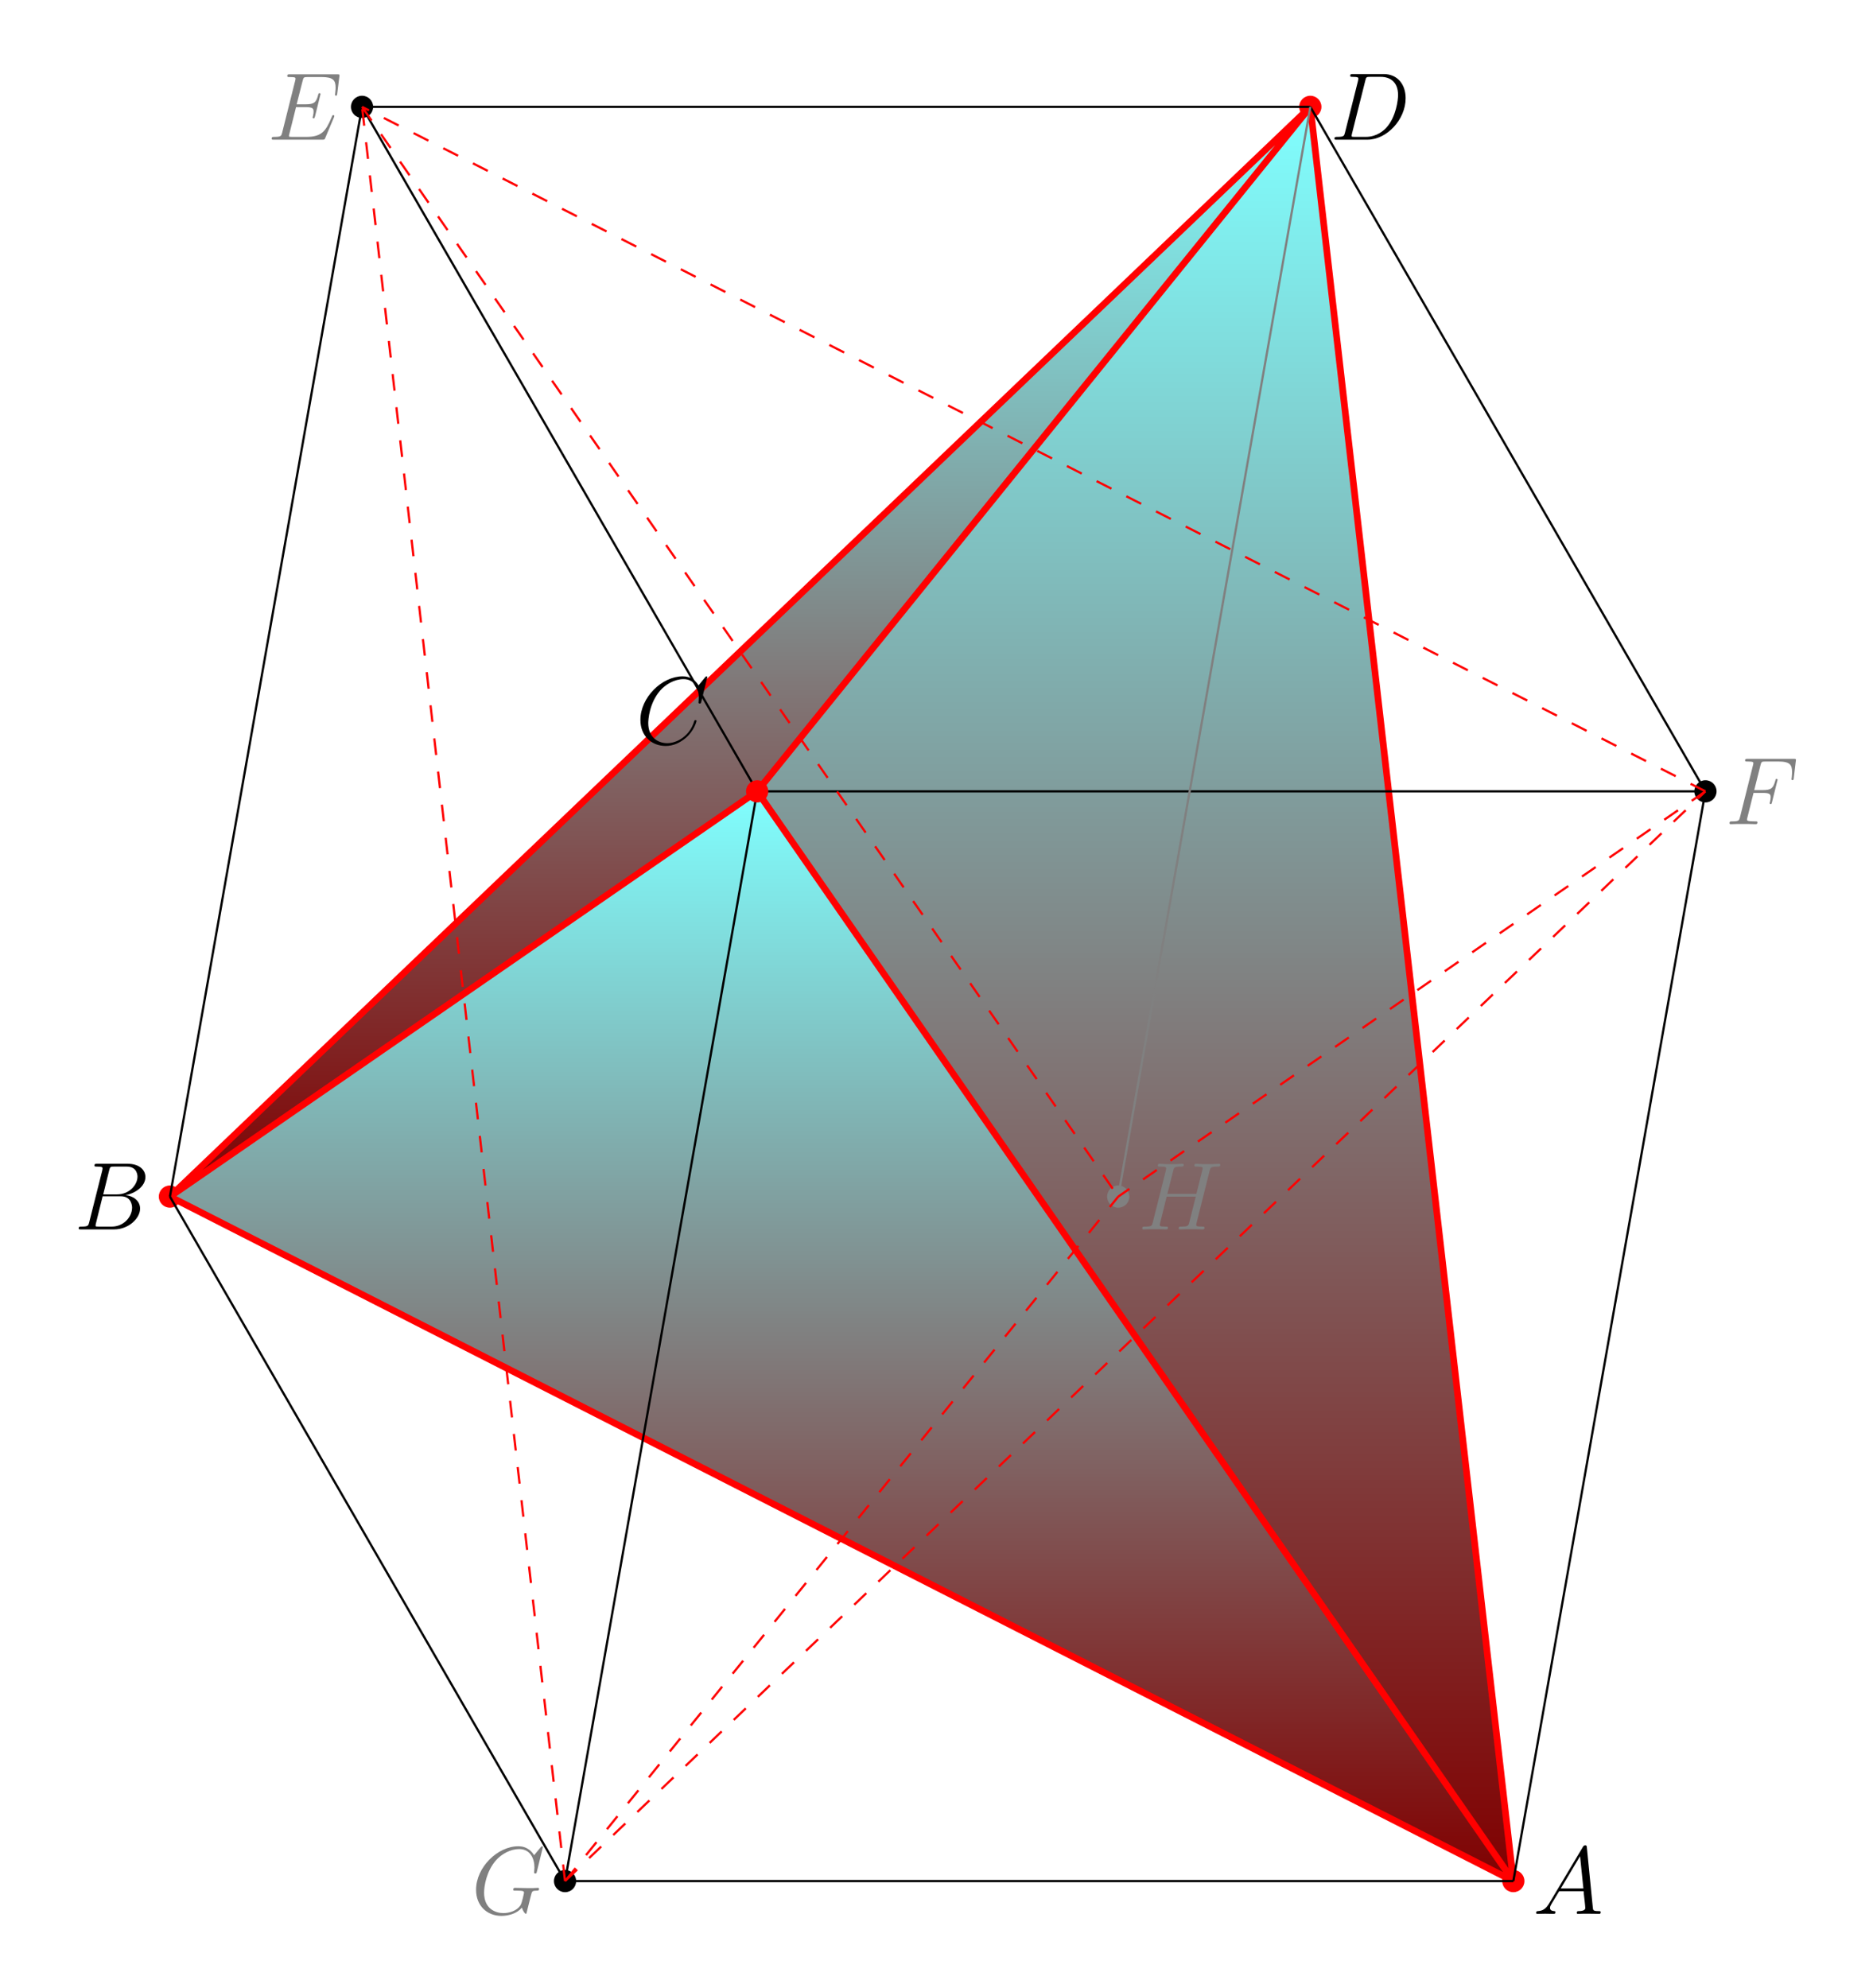 <?xml version="1.0" encoding="UTF-8"?>
<svg xmlns="http://www.w3.org/2000/svg" xmlns:xlink="http://www.w3.org/1999/xlink" width="335.934pt" height="356.487pt" viewBox="0 0 335.934 356.487" version="1.1">
<defs>
<g>
<symbol overflow="visible" id="glyph0-0">
<path style="stroke:none;" d=""/>
</symbol>
<symbol overflow="visible" id="glyph0-1">
<path style="stroke:none;" d="M 2.922 -1.906 C 2.328 -0.891 1.734 -0.547 0.906 -0.5 C 0.719 -0.484 0.578 -0.484 0.578 -0.172 C 0.578 -0.062 0.672 0 0.797 0 C 1.109 0 1.875 -0.031 2.188 -0.031 C 2.688 -0.031 3.234 0 3.719 0 C 3.828 0 4.031 0 4.031 -0.328 C 4.031 -0.484 3.891 -0.5 3.781 -0.5 C 3.391 -0.531 3.062 -0.672 3.062 -1.078 C 3.062 -1.328 3.172 -1.516 3.391 -1.891 L 4.703 -4.062 L 9.094 -4.062 C 9.109 -3.906 9.109 -3.766 9.125 -3.609 C 9.172 -3.172 9.391 -1.375 9.391 -1.047 C 9.391 -0.531 8.5 -0.5 8.234 -0.5 C 8.047 -0.5 7.859 -0.5 7.859 -0.188 C 7.859 0 8 0 8.109 0 C 8.406 0 8.75 -0.031 9.047 -0.031 L 10.016 -0.031 C 11.078 -0.031 11.828 0 11.844 0 C 11.969 0 12.156 0 12.156 -0.328 C 12.156 -0.5 12 -0.5 11.75 -0.5 C 10.797 -0.5 10.781 -0.656 10.734 -1.172 L 9.672 -11.922 C 9.641 -12.266 9.578 -12.297 9.391 -12.297 C 9.219 -12.297 9.109 -12.266 8.953 -12 Z M 5 -4.562 L 8.453 -10.344 L 9.047 -4.562 Z M 5 -4.562 "/>
</symbol>
<symbol overflow="visible" id="glyph0-2">
<path style="stroke:none;" d="M 5.109 -5.609 L 6.766 -5.609 C 8.078 -5.609 8.172 -5.328 8.172 -4.828 C 8.172 -4.594 8.141 -4.359 8.062 -3.984 C 8.031 -3.906 8 -3.828 8 -3.781 C 8 -3.672 8.078 -3.594 8.203 -3.594 C 8.328 -3.594 8.344 -3.672 8.422 -3.938 L 9.422 -7.953 C 9.422 -8.031 9.359 -8.125 9.25 -8.125 C 9.094 -8.125 9.078 -8.062 9 -7.766 C 8.641 -6.469 8.297 -6.109 6.797 -6.109 L 5.234 -6.109 L 6.359 -10.578 C 6.516 -11.172 6.547 -11.234 7.25 -11.234 L 9.562 -11.234 C 11.703 -11.234 12.016 -10.594 12.016 -9.359 C 12.016 -9.266 12.016 -8.891 11.969 -8.438 C 11.953 -8.375 11.922 -8.141 11.922 -8.078 C 11.922 -7.938 12 -7.891 12.109 -7.891 C 12.219 -7.891 12.297 -7.953 12.328 -8.266 L 12.688 -11.281 C 12.688 -11.328 12.719 -11.5 12.719 -11.531 C 12.719 -11.719 12.562 -11.719 12.266 -11.719 L 4.094 -11.719 C 3.766 -11.719 3.594 -11.719 3.594 -11.422 C 3.594 -11.234 3.719 -11.234 4.016 -11.234 C 5.078 -11.234 5.078 -11.109 5.078 -10.922 C 5.078 -10.828 5.062 -10.766 5.016 -10.578 L 2.688 -1.281 C 2.531 -0.672 2.5 -0.5 1.297 -0.5 C 0.969 -0.5 0.797 -0.5 0.797 -0.188 C 0.797 0 0.953 0 1.047 0 C 1.375 0 1.719 -0.031 2.047 -0.031 L 4.281 -0.031 C 4.672 -0.031 5.078 0 5.453 0 C 5.609 0 5.812 0 5.812 -0.312 C 5.812 -0.5 5.719 -0.5 5.344 -0.5 C 3.984 -0.5 3.938 -0.625 3.938 -0.875 C 3.938 -0.969 3.984 -1.109 4.016 -1.219 Z M 5.109 -5.609 "/>
</symbol>
<symbol overflow="visible" id="glyph0-3">
<path style="stroke:none;" d="M 2.703 -1.281 C 2.547 -0.672 2.516 -0.5 1.312 -0.5 C 0.984 -0.5 0.812 -0.5 0.812 -0.188 C 0.812 0 0.906 0 1.25 0 L 6.719 0 C 10.188 0 13.578 -3.594 13.578 -7.438 C 13.578 -9.922 12.109 -11.766 9.641 -11.766 L 4.109 -11.766 C 3.781 -11.766 3.641 -11.766 3.641 -11.438 C 3.641 -11.266 3.781 -11.266 4.047 -11.266 C 5.094 -11.266 5.094 -11.125 5.094 -10.938 C 5.094 -10.906 5.094 -10.797 5.031 -10.531 Z M 6.344 -10.594 C 6.484 -11.234 6.562 -11.266 7.234 -11.266 L 9.125 -11.266 C 10.75 -11.266 12.219 -10.391 12.219 -8 C 12.219 -7.141 11.875 -4.156 10.203 -2.25 C 9.734 -1.688 8.422 -0.5 6.438 -0.5 L 4.484 -0.5 C 4.234 -0.5 4.203 -0.5 4.094 -0.516 C 3.906 -0.531 3.891 -0.562 3.891 -0.703 C 3.891 -0.828 3.922 -0.938 3.953 -1.078 Z M 6.344 -10.594 "/>
</symbol>
<symbol overflow="visible" id="glyph0-4">
<path style="stroke:none;" d="M 11.969 -4 C 11.984 -4.047 12.031 -4.172 12.031 -4.234 C 12.031 -4.328 11.969 -4.406 11.859 -4.406 C 11.797 -4.406 11.766 -4.391 11.703 -4.344 C 11.672 -4.328 11.672 -4.281 11.516 -3.938 C 10.5 -1.531 9.766 -0.5 7.016 -0.5 L 4.5 -0.5 C 4.25 -0.5 4.219 -0.5 4.109 -0.516 C 3.922 -0.531 3.906 -0.562 3.906 -0.703 C 3.906 -0.828 3.938 -0.938 3.984 -1.078 L 5.172 -5.844 L 6.875 -5.844 C 8.219 -5.844 8.312 -5.547 8.312 -5.031 C 8.312 -4.859 8.312 -4.703 8.203 -4.188 C 8.156 -4.109 8.141 -4.047 8.141 -4 C 8.141 -3.875 8.234 -3.828 8.328 -3.828 C 8.484 -3.828 8.5 -3.938 8.578 -4.188 L 9.562 -8.172 C 9.562 -8.266 9.484 -8.344 9.391 -8.344 C 9.234 -8.344 9.219 -8.281 9.141 -8.047 C 8.797 -6.719 8.453 -6.344 6.922 -6.344 L 5.281 -6.344 L 6.359 -10.578 C 6.516 -11.172 6.547 -11.234 7.25 -11.234 L 9.719 -11.234 C 11.828 -11.234 12.266 -10.656 12.266 -9.344 C 12.266 -9.328 12.266 -8.844 12.188 -8.281 C 12.172 -8.219 12.156 -8.109 12.156 -8.078 C 12.156 -7.938 12.25 -7.891 12.344 -7.891 C 12.469 -7.891 12.531 -7.953 12.562 -8.266 L 12.938 -11.281 C 12.938 -11.328 12.969 -11.5 12.969 -11.531 C 12.969 -11.719 12.812 -11.719 12.5 -11.719 L 4.094 -11.719 C 3.766 -11.719 3.594 -11.719 3.594 -11.422 C 3.594 -11.234 3.719 -11.234 4.016 -11.234 C 5.078 -11.234 5.078 -11.109 5.078 -10.922 C 5.078 -10.828 5.062 -10.766 5.016 -10.578 L 2.688 -1.281 C 2.531 -0.672 2.5 -0.5 1.297 -0.5 C 0.969 -0.5 0.797 -0.5 0.797 -0.188 C 0.797 0 0.891 0 1.234 0 L 9.891 0 C 10.266 0 10.281 -0.016 10.406 -0.297 Z M 11.969 -4 "/>
</symbol>
<symbol overflow="visible" id="glyph0-5">
<path style="stroke:none;" d="M 6.297 -10.594 C 6.453 -11.234 6.531 -11.266 7.203 -11.266 L 9.438 -11.266 C 11.375 -11.266 11.375 -9.609 11.375 -9.453 C 11.375 -8.062 9.984 -6.281 7.719 -6.281 L 5.234 -6.281 Z M 9.219 -6.141 C 11.094 -6.484 12.797 -7.797 12.797 -9.391 C 12.797 -10.734 11.609 -11.766 9.656 -11.766 L 4.125 -11.766 C 3.812 -11.766 3.656 -11.766 3.656 -11.438 C 3.656 -11.266 3.812 -11.266 4.062 -11.266 C 5.109 -11.266 5.109 -11.125 5.109 -10.938 C 5.109 -10.906 5.109 -10.797 5.047 -10.531 L 2.719 -1.281 C 2.562 -0.672 2.531 -0.5 1.328 -0.5 C 1 -0.5 0.828 -0.5 0.828 -0.188 C 0.828 0 0.938 0 1.281 0 L 7.188 0 C 9.812 0 11.844 -2 11.844 -3.734 C 11.844 -5.141 10.609 -6.016 9.219 -6.141 Z M 6.766 -0.5 L 4.438 -0.5 C 4.203 -0.5 4.172 -0.5 4.062 -0.516 C 3.875 -0.531 3.859 -0.562 3.859 -0.703 C 3.859 -0.828 3.891 -0.938 3.922 -1.078 L 5.125 -5.938 L 8.375 -5.938 C 10.406 -5.938 10.406 -4.047 10.406 -3.906 C 10.406 -2.25 8.906 -0.5 6.766 -0.5 Z M 6.766 -0.5 "/>
</symbol>
<symbol overflow="visible" id="glyph0-6">
<path style="stroke:none;" d="M 12.844 -11.969 C 12.844 -12.125 12.719 -12.125 12.688 -12.125 C 12.656 -12.125 12.594 -12.125 12.453 -11.953 L 11.266 -10.516 C 11.172 -10.656 10.828 -11.266 10.156 -11.656 C 9.422 -12.125 8.672 -12.125 8.422 -12.125 C 4.734 -12.125 0.859 -8.375 0.859 -4.312 C 0.859 -1.469 2.828 0.359 5.406 0.359 C 6.641 0.359 8.219 -0.047 9.078 -1.141 C 9.266 -0.484 9.641 -0.016 9.766 -0.016 C 9.844 -0.016 9.859 -0.062 9.891 -0.062 C 9.906 -0.109 10.031 -0.703 10.125 -1.016 L 10.406 -2.125 C 10.531 -2.688 10.609 -2.922 10.734 -3.438 C 10.906 -4.094 10.938 -4.156 11.875 -4.172 C 11.953 -4.172 12.156 -4.172 12.156 -4.5 C 12.156 -4.672 11.984 -4.672 11.938 -4.672 C 11.641 -4.672 11.312 -4.625 11 -4.625 L 10.078 -4.625 C 9.344 -4.625 8.594 -4.672 7.891 -4.672 C 7.734 -4.672 7.531 -4.672 7.531 -4.359 C 7.531 -4.188 7.656 -4.188 7.656 -4.172 L 8.094 -4.172 C 9.453 -4.172 9.453 -4.031 9.453 -3.766 C 9.453 -3.75 9.125 -2.016 8.797 -1.5 C 8.141 -0.531 6.781 -0.141 5.766 -0.141 C 4.438 -0.141 2.297 -0.828 2.297 -3.812 C 2.297 -4.953 2.703 -7.594 4.375 -9.547 C 5.453 -10.781 7.062 -11.625 8.578 -11.625 C 10.609 -11.625 11.328 -9.891 11.328 -8.297 C 11.328 -8.031 11.266 -7.641 11.266 -7.406 C 11.266 -7.25 11.438 -7.25 11.484 -7.25 C 11.672 -7.25 11.688 -7.266 11.766 -7.578 Z M 12.844 -11.969 "/>
</symbol>
<symbol overflow="visible" id="glyph0-7">
<path style="stroke:none;" d="M 12.859 -11.969 C 12.859 -12.125 12.734 -12.125 12.703 -12.125 C 12.672 -12.125 12.609 -12.125 12.469 -11.953 L 11.281 -10.5 C 10.672 -11.531 9.734 -12.125 8.438 -12.125 C 4.719 -12.125 0.859 -8.344 0.859 -4.312 C 0.859 -1.422 2.875 0.359 5.391 0.359 C 6.766 0.359 7.969 -0.219 8.969 -1.062 C 10.469 -2.328 10.922 -4 10.922 -4.125 C 10.922 -4.281 10.781 -4.281 10.734 -4.281 C 10.578 -4.281 10.562 -4.188 10.516 -4.109 C 9.734 -1.422 7.406 -0.141 5.688 -0.141 C 3.859 -0.141 2.266 -1.312 2.266 -3.75 C 2.266 -4.312 2.438 -7.297 4.391 -9.562 C 5.344 -10.656 6.953 -11.625 8.594 -11.625 C 10.484 -11.625 11.328 -10.062 11.328 -8.297 C 11.328 -7.859 11.281 -7.469 11.281 -7.406 C 11.281 -7.25 11.453 -7.25 11.5 -7.25 C 11.688 -7.25 11.703 -7.266 11.781 -7.578 Z M 12.859 -11.969 "/>
</symbol>
<symbol overflow="visible" id="glyph0-8">
<path style="stroke:none;" d="M 12.875 -10.5 C 13.031 -11.094 13.062 -11.266 14.297 -11.266 C 14.609 -11.266 14.781 -11.266 14.781 -11.578 C 14.781 -11.766 14.625 -11.766 14.516 -11.766 C 14.203 -11.766 13.844 -11.719 13.516 -11.719 L 11.484 -11.719 C 11.156 -11.719 10.797 -11.766 10.469 -11.766 C 10.344 -11.766 10.141 -11.766 10.141 -11.438 C 10.141 -11.266 10.266 -11.266 10.594 -11.266 C 11.625 -11.266 11.625 -11.125 11.625 -10.938 C 11.625 -10.906 11.625 -10.797 11.547 -10.531 L 10.5 -6.375 L 5.297 -6.375 L 6.344 -10.5 C 6.484 -11.094 6.531 -11.266 7.75 -11.266 C 8.062 -11.266 8.234 -11.266 8.234 -11.578 C 8.234 -11.766 8.078 -11.766 7.969 -11.766 C 7.656 -11.766 7.297 -11.719 6.969 -11.719 L 4.938 -11.719 C 4.609 -11.719 4.25 -11.766 3.922 -11.766 C 3.812 -11.766 3.594 -11.766 3.594 -11.438 C 3.594 -11.266 3.719 -11.266 4.047 -11.266 C 5.078 -11.266 5.078 -11.125 5.078 -10.938 C 5.078 -10.906 5.078 -10.797 5.016 -10.531 L 2.688 -1.281 C 2.531 -0.672 2.5 -0.5 1.312 -0.5 C 0.906 -0.5 0.797 -0.5 0.797 -0.172 C 0.797 0 0.984 0 1.031 0 C 1.344 0 1.703 -0.031 2.031 -0.031 L 4.062 -0.031 C 4.391 -0.031 4.75 0 5.078 0 C 5.219 0 5.406 0 5.406 -0.328 C 5.406 -0.5 5.25 -0.5 5 -0.5 C 3.938 -0.5 3.938 -0.641 3.938 -0.812 C 3.938 -0.828 3.938 -0.953 3.984 -1.078 L 5.172 -5.875 L 10.391 -5.875 C 10.094 -4.734 9.219 -1.141 9.172 -1.031 C 8.984 -0.516 8.719 -0.516 7.703 -0.5 C 7.484 -0.5 7.328 -0.5 7.328 -0.172 C 7.328 0 7.531 0 7.578 0 C 7.891 0 8.25 -0.031 8.578 -0.031 L 10.609 -0.031 C 10.938 -0.031 11.297 0 11.625 0 C 11.766 0 11.953 0 11.953 -0.328 C 11.953 -0.5 11.797 -0.5 11.531 -0.5 C 10.484 -0.5 10.484 -0.641 10.484 -0.812 C 10.484 -0.828 10.484 -0.953 10.516 -1.078 Z M 12.875 -10.5 "/>
</symbol>
</g>
<clipPath id="clip1">
  <path d="M 30 19 L 236 19 L 236 215 L 30 215 Z M 30 19 "/>
</clipPath>
<clipPath id="clip2">
  <path d="M 135.801 141.906 L 235.016 19.16 L 30.477 214.578 "/>
</clipPath>
<linearGradient id="linear0" gradientUnits="userSpaceOnUse" x1="0" y1="25.003" x2="0" y2="74.997" gradientTransform="matrix(4.091,0,0,-3.909,-71.816,312.307)">
<stop offset="0" style="stop-color:rgb(50%,0.005%,0.005%);stop-opacity:1;"/>
<stop offset="0.004" style="stop-color:rgb(50%,0.395%,0.395%);stop-opacity:1;"/>
<stop offset="0.008" style="stop-color:rgb(50%,0.786%,0.786%);stop-opacity:1;"/>
<stop offset="0.012" style="stop-color:rgb(50%,1.176%,1.176%);stop-opacity:1;"/>
<stop offset="0.016" style="stop-color:rgb(50%,1.567%,1.567%);stop-opacity:1;"/>
<stop offset="0.02" style="stop-color:rgb(50%,1.958%,1.958%);stop-opacity:1;"/>
<stop offset="0.023" style="stop-color:rgb(50%,2.348%,2.348%);stop-opacity:1;"/>
<stop offset="0.027" style="stop-color:rgb(50%,2.739%,2.739%);stop-opacity:1;"/>
<stop offset="0.031" style="stop-color:rgb(50%,3.13%,3.13%);stop-opacity:1;"/>
<stop offset="0.035" style="stop-color:rgb(50%,3.52%,3.52%);stop-opacity:1;"/>
<stop offset="0.039" style="stop-color:rgb(50%,3.911%,3.911%);stop-opacity:1;"/>
<stop offset="0.043" style="stop-color:rgb(50%,4.301%,4.301%);stop-opacity:1;"/>
<stop offset="0.047" style="stop-color:rgb(50%,4.692%,4.692%);stop-opacity:1;"/>
<stop offset="0.051" style="stop-color:rgb(50%,5.083%,5.083%);stop-opacity:1;"/>
<stop offset="0.055" style="stop-color:rgb(50%,5.473%,5.473%);stop-opacity:1;"/>
<stop offset="0.059" style="stop-color:rgb(50%,5.862%,5.862%);stop-opacity:1;"/>
<stop offset="0.062" style="stop-color:rgb(50%,6.253%,6.253%);stop-opacity:1;"/>
<stop offset="0.066" style="stop-color:rgb(50%,6.644%,6.644%);stop-opacity:1;"/>
<stop offset="0.07" style="stop-color:rgb(50%,7.034%,7.034%);stop-opacity:1;"/>
<stop offset="0.074" style="stop-color:rgb(50%,7.425%,7.425%);stop-opacity:1;"/>
<stop offset="0.078" style="stop-color:rgb(50%,7.816%,7.816%);stop-opacity:1;"/>
<stop offset="0.082" style="stop-color:rgb(50%,8.206%,8.206%);stop-opacity:1;"/>
<stop offset="0.086" style="stop-color:rgb(50%,8.597%,8.597%);stop-opacity:1;"/>
<stop offset="0.09" style="stop-color:rgb(50%,8.987%,8.987%);stop-opacity:1;"/>
<stop offset="0.094" style="stop-color:rgb(50%,9.378%,9.378%);stop-opacity:1;"/>
<stop offset="0.098" style="stop-color:rgb(50%,9.769%,9.769%);stop-opacity:1;"/>
<stop offset="0.102" style="stop-color:rgb(50%,10.159%,10.159%);stop-opacity:1;"/>
<stop offset="0.105" style="stop-color:rgb(50%,10.55%,10.55%);stop-opacity:1;"/>
<stop offset="0.109" style="stop-color:rgb(50%,10.941%,10.941%);stop-opacity:1;"/>
<stop offset="0.113" style="stop-color:rgb(50%,11.331%,11.331%);stop-opacity:1;"/>
<stop offset="0.117" style="stop-color:rgb(50%,11.722%,11.722%);stop-opacity:1;"/>
<stop offset="0.121" style="stop-color:rgb(50%,12.112%,12.112%);stop-opacity:1;"/>
<stop offset="0.125" style="stop-color:rgb(50%,12.503%,12.503%);stop-opacity:1;"/>
<stop offset="0.129" style="stop-color:rgb(50%,12.894%,12.894%);stop-opacity:1;"/>
<stop offset="0.133" style="stop-color:rgb(50%,13.284%,13.284%);stop-opacity:1;"/>
<stop offset="0.137" style="stop-color:rgb(50%,13.675%,13.675%);stop-opacity:1;"/>
<stop offset="0.141" style="stop-color:rgb(50%,14.066%,14.066%);stop-opacity:1;"/>
<stop offset="0.145" style="stop-color:rgb(50%,14.456%,14.456%);stop-opacity:1;"/>
<stop offset="0.148" style="stop-color:rgb(50%,14.847%,14.847%);stop-opacity:1;"/>
<stop offset="0.152" style="stop-color:rgb(50%,15.237%,15.237%);stop-opacity:1;"/>
<stop offset="0.156" style="stop-color:rgb(50%,15.628%,15.628%);stop-opacity:1;"/>
<stop offset="0.16" style="stop-color:rgb(50%,16.019%,16.019%);stop-opacity:1;"/>
<stop offset="0.164" style="stop-color:rgb(50%,16.409%,16.409%);stop-opacity:1;"/>
<stop offset="0.168" style="stop-color:rgb(50%,16.8%,16.8%);stop-opacity:1;"/>
<stop offset="0.172" style="stop-color:rgb(50%,17.191%,17.191%);stop-opacity:1;"/>
<stop offset="0.176" style="stop-color:rgb(50%,17.58%,17.58%);stop-opacity:1;"/>
<stop offset="0.18" style="stop-color:rgb(50%,17.97%,17.97%);stop-opacity:1;"/>
<stop offset="0.184" style="stop-color:rgb(50%,18.361%,18.361%);stop-opacity:1;"/>
<stop offset="0.188" style="stop-color:rgb(50%,18.752%,18.752%);stop-opacity:1;"/>
<stop offset="0.191" style="stop-color:rgb(50%,19.142%,19.142%);stop-opacity:1;"/>
<stop offset="0.195" style="stop-color:rgb(50%,19.533%,19.533%);stop-opacity:1;"/>
<stop offset="0.199" style="stop-color:rgb(50%,19.923%,19.923%);stop-opacity:1;"/>
<stop offset="0.203" style="stop-color:rgb(50%,20.314%,20.314%);stop-opacity:1;"/>
<stop offset="0.207" style="stop-color:rgb(50%,20.705%,20.705%);stop-opacity:1;"/>
<stop offset="0.211" style="stop-color:rgb(50%,21.095%,21.095%);stop-opacity:1;"/>
<stop offset="0.215" style="stop-color:rgb(50%,21.486%,21.486%);stop-opacity:1;"/>
<stop offset="0.219" style="stop-color:rgb(50%,21.877%,21.877%);stop-opacity:1;"/>
<stop offset="0.223" style="stop-color:rgb(50%,22.267%,22.267%);stop-opacity:1;"/>
<stop offset="0.227" style="stop-color:rgb(50%,22.658%,22.658%);stop-opacity:1;"/>
<stop offset="0.23" style="stop-color:rgb(50%,23.048%,23.048%);stop-opacity:1;"/>
<stop offset="0.234" style="stop-color:rgb(50%,23.439%,23.439%);stop-opacity:1;"/>
<stop offset="0.238" style="stop-color:rgb(50%,23.83%,23.83%);stop-opacity:1;"/>
<stop offset="0.242" style="stop-color:rgb(50%,24.22%,24.22%);stop-opacity:1;"/>
<stop offset="0.246" style="stop-color:rgb(50%,24.611%,24.611%);stop-opacity:1;"/>
<stop offset="0.25" style="stop-color:rgb(50%,25.002%,25.002%);stop-opacity:1;"/>
<stop offset="0.254" style="stop-color:rgb(50%,25.392%,25.392%);stop-opacity:1;"/>
<stop offset="0.258" style="stop-color:rgb(50%,25.783%,25.783%);stop-opacity:1;"/>
<stop offset="0.262" style="stop-color:rgb(50%,26.173%,26.173%);stop-opacity:1;"/>
<stop offset="0.266" style="stop-color:rgb(50%,26.564%,26.564%);stop-opacity:1;"/>
<stop offset="0.27" style="stop-color:rgb(50%,26.955%,26.955%);stop-opacity:1;"/>
<stop offset="0.273" style="stop-color:rgb(50%,27.345%,27.345%);stop-opacity:1;"/>
<stop offset="0.277" style="stop-color:rgb(50%,27.736%,27.736%);stop-opacity:1;"/>
<stop offset="0.281" style="stop-color:rgb(50%,28.127%,28.127%);stop-opacity:1;"/>
<stop offset="0.285" style="stop-color:rgb(50%,28.517%,28.517%);stop-opacity:1;"/>
<stop offset="0.289" style="stop-color:rgb(50%,28.908%,28.908%);stop-opacity:1;"/>
<stop offset="0.293" style="stop-color:rgb(50%,29.297%,29.297%);stop-opacity:1;"/>
<stop offset="0.297" style="stop-color:rgb(50%,29.688%,29.688%);stop-opacity:1;"/>
<stop offset="0.301" style="stop-color:rgb(50%,30.078%,30.078%);stop-opacity:1;"/>
<stop offset="0.305" style="stop-color:rgb(50%,30.469%,30.469%);stop-opacity:1;"/>
<stop offset="0.309" style="stop-color:rgb(50%,30.859%,30.859%);stop-opacity:1;"/>
<stop offset="0.312" style="stop-color:rgb(50%,31.25%,31.25%);stop-opacity:1;"/>
<stop offset="0.316" style="stop-color:rgb(50%,31.641%,31.641%);stop-opacity:1;"/>
<stop offset="0.32" style="stop-color:rgb(50%,32.031%,32.031%);stop-opacity:1;"/>
<stop offset="0.324" style="stop-color:rgb(50%,32.422%,32.422%);stop-opacity:1;"/>
<stop offset="0.328" style="stop-color:rgb(50%,32.812%,32.812%);stop-opacity:1;"/>
<stop offset="0.332" style="stop-color:rgb(50%,33.203%,33.203%);stop-opacity:1;"/>
<stop offset="0.336" style="stop-color:rgb(50%,33.594%,33.594%);stop-opacity:1;"/>
<stop offset="0.34" style="stop-color:rgb(50%,33.984%,33.984%);stop-opacity:1;"/>
<stop offset="0.344" style="stop-color:rgb(50%,34.375%,34.375%);stop-opacity:1;"/>
<stop offset="0.348" style="stop-color:rgb(50%,34.766%,34.766%);stop-opacity:1;"/>
<stop offset="0.352" style="stop-color:rgb(50%,35.156%,35.156%);stop-opacity:1;"/>
<stop offset="0.355" style="stop-color:rgb(50%,35.547%,35.547%);stop-opacity:1;"/>
<stop offset="0.359" style="stop-color:rgb(50%,35.938%,35.938%);stop-opacity:1;"/>
<stop offset="0.363" style="stop-color:rgb(50%,36.328%,36.328%);stop-opacity:1;"/>
<stop offset="0.367" style="stop-color:rgb(50%,36.719%,36.719%);stop-opacity:1;"/>
<stop offset="0.371" style="stop-color:rgb(50%,37.109%,37.109%);stop-opacity:1;"/>
<stop offset="0.375" style="stop-color:rgb(50%,37.5%,37.5%);stop-opacity:1;"/>
<stop offset="0.379" style="stop-color:rgb(50%,37.891%,37.891%);stop-opacity:1;"/>
<stop offset="0.383" style="stop-color:rgb(50%,38.281%,38.281%);stop-opacity:1;"/>
<stop offset="0.387" style="stop-color:rgb(50%,38.672%,38.672%);stop-opacity:1;"/>
<stop offset="0.391" style="stop-color:rgb(50%,39.062%,39.062%);stop-opacity:1;"/>
<stop offset="0.395" style="stop-color:rgb(50%,39.453%,39.453%);stop-opacity:1;"/>
<stop offset="0.398" style="stop-color:rgb(50%,39.844%,39.844%);stop-opacity:1;"/>
<stop offset="0.402" style="stop-color:rgb(50%,40.233%,40.233%);stop-opacity:1;"/>
<stop offset="0.406" style="stop-color:rgb(50%,40.623%,40.623%);stop-opacity:1;"/>
<stop offset="0.41" style="stop-color:rgb(50%,41.014%,41.014%);stop-opacity:1;"/>
<stop offset="0.414" style="stop-color:rgb(50%,41.405%,41.405%);stop-opacity:1;"/>
<stop offset="0.418" style="stop-color:rgb(50%,41.795%,41.795%);stop-opacity:1;"/>
<stop offset="0.422" style="stop-color:rgb(50%,42.186%,42.186%);stop-opacity:1;"/>
<stop offset="0.426" style="stop-color:rgb(50%,42.577%,42.577%);stop-opacity:1;"/>
<stop offset="0.43" style="stop-color:rgb(50%,42.967%,42.967%);stop-opacity:1;"/>
<stop offset="0.434" style="stop-color:rgb(50%,43.358%,43.358%);stop-opacity:1;"/>
<stop offset="0.438" style="stop-color:rgb(50%,43.748%,43.748%);stop-opacity:1;"/>
<stop offset="0.441" style="stop-color:rgb(50%,44.139%,44.139%);stop-opacity:1;"/>
<stop offset="0.445" style="stop-color:rgb(50%,44.53%,44.53%);stop-opacity:1;"/>
<stop offset="0.449" style="stop-color:rgb(50%,44.92%,44.92%);stop-opacity:1;"/>
<stop offset="0.453" style="stop-color:rgb(50%,45.311%,45.311%);stop-opacity:1;"/>
<stop offset="0.457" style="stop-color:rgb(50%,45.702%,45.702%);stop-opacity:1;"/>
<stop offset="0.461" style="stop-color:rgb(50%,46.092%,46.092%);stop-opacity:1;"/>
<stop offset="0.465" style="stop-color:rgb(50%,46.483%,46.483%);stop-opacity:1;"/>
<stop offset="0.469" style="stop-color:rgb(50%,46.873%,46.873%);stop-opacity:1;"/>
<stop offset="0.473" style="stop-color:rgb(50%,47.264%,47.264%);stop-opacity:1;"/>
<stop offset="0.477" style="stop-color:rgb(50%,47.655%,47.655%);stop-opacity:1;"/>
<stop offset="0.48" style="stop-color:rgb(50%,48.045%,48.045%);stop-opacity:1;"/>
<stop offset="0.484" style="stop-color:rgb(50%,48.436%,48.436%);stop-opacity:1;"/>
<stop offset="0.488" style="stop-color:rgb(50%,48.827%,48.827%);stop-opacity:1;"/>
<stop offset="0.492" style="stop-color:rgb(50%,49.217%,49.217%);stop-opacity:1;"/>
<stop offset="0.496" style="stop-color:rgb(50%,49.608%,49.608%);stop-opacity:1;"/>
<stop offset="0.5" style="stop-color:rgb(50%,49.998%,49.998%);stop-opacity:1;"/>
<stop offset="0.504" style="stop-color:rgb(50%,50.389%,50.389%);stop-opacity:1;"/>
<stop offset="0.508" style="stop-color:rgb(50%,50.78%,50.78%);stop-opacity:1;"/>
<stop offset="0.512" style="stop-color:rgb(50%,51.17%,51.17%);stop-opacity:1;"/>
<stop offset="0.516" style="stop-color:rgb(50%,51.561%,51.561%);stop-opacity:1;"/>
<stop offset="0.52" style="stop-color:rgb(50%,51.95%,51.95%);stop-opacity:1;"/>
<stop offset="0.523" style="stop-color:rgb(50%,52.341%,52.341%);stop-opacity:1;"/>
<stop offset="0.527" style="stop-color:rgb(50%,52.731%,52.731%);stop-opacity:1;"/>
<stop offset="0.531" style="stop-color:rgb(50%,53.122%,53.122%);stop-opacity:1;"/>
<stop offset="0.535" style="stop-color:rgb(50%,53.513%,53.513%);stop-opacity:1;"/>
<stop offset="0.539" style="stop-color:rgb(50%,53.903%,53.903%);stop-opacity:1;"/>
<stop offset="0.543" style="stop-color:rgb(50%,54.294%,54.294%);stop-opacity:1;"/>
<stop offset="0.547" style="stop-color:rgb(50%,54.684%,54.684%);stop-opacity:1;"/>
<stop offset="0.551" style="stop-color:rgb(50%,55.075%,55.075%);stop-opacity:1;"/>
<stop offset="0.555" style="stop-color:rgb(50%,55.466%,55.466%);stop-opacity:1;"/>
<stop offset="0.559" style="stop-color:rgb(50%,55.856%,55.856%);stop-opacity:1;"/>
<stop offset="0.562" style="stop-color:rgb(50%,56.247%,56.247%);stop-opacity:1;"/>
<stop offset="0.566" style="stop-color:rgb(50%,56.638%,56.638%);stop-opacity:1;"/>
<stop offset="0.57" style="stop-color:rgb(50%,57.028%,57.028%);stop-opacity:1;"/>
<stop offset="0.574" style="stop-color:rgb(50%,57.419%,57.419%);stop-opacity:1;"/>
<stop offset="0.578" style="stop-color:rgb(50%,57.809%,57.809%);stop-opacity:1;"/>
<stop offset="0.582" style="stop-color:rgb(50%,58.2%,58.2%);stop-opacity:1;"/>
<stop offset="0.586" style="stop-color:rgb(50%,58.591%,58.591%);stop-opacity:1;"/>
<stop offset="0.59" style="stop-color:rgb(50%,58.981%,58.981%);stop-opacity:1;"/>
<stop offset="0.594" style="stop-color:rgb(50%,59.372%,59.372%);stop-opacity:1;"/>
<stop offset="0.598" style="stop-color:rgb(50%,59.763%,59.763%);stop-opacity:1;"/>
<stop offset="0.602" style="stop-color:rgb(50%,60.153%,60.153%);stop-opacity:1;"/>
<stop offset="0.605" style="stop-color:rgb(50%,60.544%,60.544%);stop-opacity:1;"/>
<stop offset="0.609" style="stop-color:rgb(50%,60.934%,60.934%);stop-opacity:1;"/>
<stop offset="0.613" style="stop-color:rgb(50%,61.325%,61.325%);stop-opacity:1;"/>
<stop offset="0.617" style="stop-color:rgb(50%,61.716%,61.716%);stop-opacity:1;"/>
<stop offset="0.621" style="stop-color:rgb(50%,62.106%,62.106%);stop-opacity:1;"/>
<stop offset="0.625" style="stop-color:rgb(50%,62.497%,62.497%);stop-opacity:1;"/>
<stop offset="0.629" style="stop-color:rgb(50%,62.888%,62.888%);stop-opacity:1;"/>
<stop offset="0.633" style="stop-color:rgb(50%,63.278%,63.278%);stop-opacity:1;"/>
<stop offset="0.637" style="stop-color:rgb(50%,63.667%,63.667%);stop-opacity:1;"/>
<stop offset="0.641" style="stop-color:rgb(50%,64.058%,64.058%);stop-opacity:1;"/>
<stop offset="0.645" style="stop-color:rgb(50%,64.449%,64.449%);stop-opacity:1;"/>
<stop offset="0.648" style="stop-color:rgb(50%,64.839%,64.839%);stop-opacity:1;"/>
<stop offset="0.652" style="stop-color:rgb(50%,65.23%,65.23%);stop-opacity:1;"/>
<stop offset="0.656" style="stop-color:rgb(50%,65.62%,65.62%);stop-opacity:1;"/>
<stop offset="0.66" style="stop-color:rgb(50%,66.011%,66.011%);stop-opacity:1;"/>
<stop offset="0.664" style="stop-color:rgb(50%,66.402%,66.402%);stop-opacity:1;"/>
<stop offset="0.668" style="stop-color:rgb(50%,66.792%,66.792%);stop-opacity:1;"/>
<stop offset="0.672" style="stop-color:rgb(50%,67.183%,67.183%);stop-opacity:1;"/>
<stop offset="0.676" style="stop-color:rgb(50%,67.574%,67.574%);stop-opacity:1;"/>
<stop offset="0.68" style="stop-color:rgb(50%,67.964%,67.964%);stop-opacity:1;"/>
<stop offset="0.684" style="stop-color:rgb(50%,68.355%,68.355%);stop-opacity:1;"/>
<stop offset="0.688" style="stop-color:rgb(50%,68.745%,68.745%);stop-opacity:1;"/>
<stop offset="0.691" style="stop-color:rgb(50%,69.136%,69.136%);stop-opacity:1;"/>
<stop offset="0.695" style="stop-color:rgb(50%,69.527%,69.527%);stop-opacity:1;"/>
<stop offset="0.699" style="stop-color:rgb(50%,69.917%,69.917%);stop-opacity:1;"/>
<stop offset="0.703" style="stop-color:rgb(50%,70.308%,70.308%);stop-opacity:1;"/>
<stop offset="0.707" style="stop-color:rgb(50%,70.699%,70.699%);stop-opacity:1;"/>
<stop offset="0.711" style="stop-color:rgb(50%,71.089%,71.089%);stop-opacity:1;"/>
<stop offset="0.715" style="stop-color:rgb(50%,71.48%,71.48%);stop-opacity:1;"/>
<stop offset="0.719" style="stop-color:rgb(50%,71.87%,71.87%);stop-opacity:1;"/>
<stop offset="0.723" style="stop-color:rgb(50%,72.261%,72.261%);stop-opacity:1;"/>
<stop offset="0.727" style="stop-color:rgb(50%,72.652%,72.652%);stop-opacity:1;"/>
<stop offset="0.73" style="stop-color:rgb(50%,73.042%,73.042%);stop-opacity:1;"/>
<stop offset="0.734" style="stop-color:rgb(50%,73.433%,73.433%);stop-opacity:1;"/>
<stop offset="0.738" style="stop-color:rgb(50%,73.824%,73.824%);stop-opacity:1;"/>
<stop offset="0.742" style="stop-color:rgb(50%,74.214%,74.214%);stop-opacity:1;"/>
<stop offset="0.746" style="stop-color:rgb(50%,74.603%,74.603%);stop-opacity:1;"/>
<stop offset="0.75" style="stop-color:rgb(50%,74.994%,74.994%);stop-opacity:1;"/>
<stop offset="0.754" style="stop-color:rgb(50%,75.385%,75.385%);stop-opacity:1;"/>
<stop offset="0.758" style="stop-color:rgb(50%,75.775%,75.775%);stop-opacity:1;"/>
<stop offset="0.762" style="stop-color:rgb(50%,76.166%,76.166%);stop-opacity:1;"/>
<stop offset="0.766" style="stop-color:rgb(50%,76.556%,76.556%);stop-opacity:1;"/>
<stop offset="0.77" style="stop-color:rgb(50%,76.947%,76.947%);stop-opacity:1;"/>
<stop offset="0.773" style="stop-color:rgb(50%,77.338%,77.338%);stop-opacity:1;"/>
<stop offset="0.777" style="stop-color:rgb(50%,77.728%,77.728%);stop-opacity:1;"/>
<stop offset="0.781" style="stop-color:rgb(50%,78.119%,78.119%);stop-opacity:1;"/>
<stop offset="0.785" style="stop-color:rgb(50%,78.51%,78.51%);stop-opacity:1;"/>
<stop offset="0.789" style="stop-color:rgb(50%,78.9%,78.9%);stop-opacity:1;"/>
<stop offset="0.793" style="stop-color:rgb(50%,79.291%,79.291%);stop-opacity:1;"/>
<stop offset="0.797" style="stop-color:rgb(50%,79.681%,79.681%);stop-opacity:1;"/>
<stop offset="0.801" style="stop-color:rgb(50%,80.072%,80.072%);stop-opacity:1;"/>
<stop offset="0.805" style="stop-color:rgb(50%,80.463%,80.463%);stop-opacity:1;"/>
<stop offset="0.809" style="stop-color:rgb(50%,80.853%,80.853%);stop-opacity:1;"/>
<stop offset="0.812" style="stop-color:rgb(50%,81.244%,81.244%);stop-opacity:1;"/>
<stop offset="0.816" style="stop-color:rgb(50%,81.635%,81.635%);stop-opacity:1;"/>
<stop offset="0.82" style="stop-color:rgb(50%,82.025%,82.025%);stop-opacity:1;"/>
<stop offset="0.824" style="stop-color:rgb(50%,82.416%,82.416%);stop-opacity:1;"/>
<stop offset="0.828" style="stop-color:rgb(50%,82.806%,82.806%);stop-opacity:1;"/>
<stop offset="0.832" style="stop-color:rgb(50%,83.197%,83.197%);stop-opacity:1;"/>
<stop offset="0.836" style="stop-color:rgb(50%,83.588%,83.588%);stop-opacity:1;"/>
<stop offset="0.84" style="stop-color:rgb(50%,83.978%,83.978%);stop-opacity:1;"/>
<stop offset="0.844" style="stop-color:rgb(50%,84.369%,84.369%);stop-opacity:1;"/>
<stop offset="0.848" style="stop-color:rgb(50%,84.76%,84.76%);stop-opacity:1;"/>
<stop offset="0.852" style="stop-color:rgb(50%,85.15%,85.15%);stop-opacity:1;"/>
<stop offset="0.855" style="stop-color:rgb(50%,85.541%,85.541%);stop-opacity:1;"/>
<stop offset="0.859" style="stop-color:rgb(50%,85.931%,85.931%);stop-opacity:1;"/>
<stop offset="0.863" style="stop-color:rgb(50%,86.32%,86.32%);stop-opacity:1;"/>
<stop offset="0.867" style="stop-color:rgb(50%,86.711%,86.711%);stop-opacity:1;"/>
<stop offset="0.871" style="stop-color:rgb(50%,87.102%,87.102%);stop-opacity:1;"/>
<stop offset="0.875" style="stop-color:rgb(50%,87.492%,87.492%);stop-opacity:1;"/>
<stop offset="0.879" style="stop-color:rgb(50%,87.883%,87.883%);stop-opacity:1;"/>
<stop offset="0.883" style="stop-color:rgb(50%,88.274%,88.274%);stop-opacity:1;"/>
<stop offset="0.887" style="stop-color:rgb(50%,88.664%,88.664%);stop-opacity:1;"/>
<stop offset="0.891" style="stop-color:rgb(50%,89.055%,89.055%);stop-opacity:1;"/>
<stop offset="0.895" style="stop-color:rgb(50%,89.445%,89.445%);stop-opacity:1;"/>
<stop offset="0.898" style="stop-color:rgb(50%,89.836%,89.836%);stop-opacity:1;"/>
<stop offset="0.902" style="stop-color:rgb(50%,90.227%,90.227%);stop-opacity:1;"/>
<stop offset="0.906" style="stop-color:rgb(50%,90.617%,90.617%);stop-opacity:1;"/>
<stop offset="0.91" style="stop-color:rgb(50%,91.008%,91.008%);stop-opacity:1;"/>
<stop offset="0.914" style="stop-color:rgb(50%,91.399%,91.399%);stop-opacity:1;"/>
<stop offset="0.918" style="stop-color:rgb(50%,91.789%,91.789%);stop-opacity:1;"/>
<stop offset="0.922" style="stop-color:rgb(50%,92.18%,92.18%);stop-opacity:1;"/>
<stop offset="0.926" style="stop-color:rgb(50%,92.57%,92.57%);stop-opacity:1;"/>
<stop offset="0.93" style="stop-color:rgb(50%,92.961%,92.961%);stop-opacity:1;"/>
<stop offset="0.934" style="stop-color:rgb(50%,93.352%,93.352%);stop-opacity:1;"/>
<stop offset="0.938" style="stop-color:rgb(50%,93.742%,93.742%);stop-opacity:1;"/>
<stop offset="0.941" style="stop-color:rgb(50%,94.133%,94.133%);stop-opacity:1;"/>
<stop offset="0.945" style="stop-color:rgb(50%,94.524%,94.524%);stop-opacity:1;"/>
<stop offset="0.949" style="stop-color:rgb(50%,94.914%,94.914%);stop-opacity:1;"/>
<stop offset="0.953" style="stop-color:rgb(50%,95.305%,95.305%);stop-opacity:1;"/>
<stop offset="0.957" style="stop-color:rgb(50%,95.695%,95.695%);stop-opacity:1;"/>
<stop offset="0.961" style="stop-color:rgb(50%,96.086%,96.086%);stop-opacity:1;"/>
<stop offset="0.965" style="stop-color:rgb(50%,96.477%,96.477%);stop-opacity:1;"/>
<stop offset="0.969" style="stop-color:rgb(50%,96.867%,96.867%);stop-opacity:1;"/>
<stop offset="0.973" style="stop-color:rgb(50%,97.258%,97.258%);stop-opacity:1;"/>
<stop offset="0.977" style="stop-color:rgb(50%,97.649%,97.649%);stop-opacity:1;"/>
<stop offset="0.98" style="stop-color:rgb(50%,98.038%,98.038%);stop-opacity:1;"/>
<stop offset="0.984" style="stop-color:rgb(50%,98.428%,98.428%);stop-opacity:1;"/>
<stop offset="0.988" style="stop-color:rgb(50%,98.819%,98.819%);stop-opacity:1;"/>
<stop offset="0.992" style="stop-color:rgb(50%,99.21%,99.21%);stop-opacity:1;"/>
<stop offset="0.996" style="stop-color:rgb(50%,99.6%,99.6%);stop-opacity:1;"/>
<stop offset="1" style="stop-color:rgb(50%,99.991%,99.991%);stop-opacity:1;"/>
</linearGradient>
<clipPath id="clip3">
  <path d="M 30 142 L 272 142 L 272 337 L 30 337 Z M 30 142 "/>
</clipPath>
<clipPath id="clip4">
  <path d="M 135.801 141.906 L 30.477 214.578 L 271.426 337.32 "/>
</clipPath>
<linearGradient id="linear1" gradientUnits="userSpaceOnUse" x1="0" y1="25.003" x2="0" y2="74.997" gradientTransform="matrix(4.82,0,0,-3.909,-90.026,435.053)">
<stop offset="0" style="stop-color:rgb(50%,0.005%,0.005%);stop-opacity:1;"/>
<stop offset="0.004" style="stop-color:rgb(50%,0.395%,0.395%);stop-opacity:1;"/>
<stop offset="0.008" style="stop-color:rgb(50%,0.786%,0.786%);stop-opacity:1;"/>
<stop offset="0.012" style="stop-color:rgb(50%,1.176%,1.176%);stop-opacity:1;"/>
<stop offset="0.016" style="stop-color:rgb(50%,1.567%,1.567%);stop-opacity:1;"/>
<stop offset="0.02" style="stop-color:rgb(50%,1.958%,1.958%);stop-opacity:1;"/>
<stop offset="0.023" style="stop-color:rgb(50%,2.348%,2.348%);stop-opacity:1;"/>
<stop offset="0.027" style="stop-color:rgb(50%,2.739%,2.739%);stop-opacity:1;"/>
<stop offset="0.031" style="stop-color:rgb(50%,3.13%,3.13%);stop-opacity:1;"/>
<stop offset="0.035" style="stop-color:rgb(50%,3.52%,3.52%);stop-opacity:1;"/>
<stop offset="0.039" style="stop-color:rgb(50%,3.911%,3.911%);stop-opacity:1;"/>
<stop offset="0.043" style="stop-color:rgb(50%,4.301%,4.301%);stop-opacity:1;"/>
<stop offset="0.047" style="stop-color:rgb(50%,4.692%,4.692%);stop-opacity:1;"/>
<stop offset="0.051" style="stop-color:rgb(50%,5.083%,5.083%);stop-opacity:1;"/>
<stop offset="0.055" style="stop-color:rgb(50%,5.473%,5.473%);stop-opacity:1;"/>
<stop offset="0.059" style="stop-color:rgb(50%,5.862%,5.862%);stop-opacity:1;"/>
<stop offset="0.062" style="stop-color:rgb(50%,6.253%,6.253%);stop-opacity:1;"/>
<stop offset="0.066" style="stop-color:rgb(50%,6.644%,6.644%);stop-opacity:1;"/>
<stop offset="0.07" style="stop-color:rgb(50%,7.034%,7.034%);stop-opacity:1;"/>
<stop offset="0.074" style="stop-color:rgb(50%,7.425%,7.425%);stop-opacity:1;"/>
<stop offset="0.078" style="stop-color:rgb(50%,7.816%,7.816%);stop-opacity:1;"/>
<stop offset="0.082" style="stop-color:rgb(50%,8.206%,8.206%);stop-opacity:1;"/>
<stop offset="0.086" style="stop-color:rgb(50%,8.597%,8.597%);stop-opacity:1;"/>
<stop offset="0.09" style="stop-color:rgb(50%,8.987%,8.987%);stop-opacity:1;"/>
<stop offset="0.094" style="stop-color:rgb(50%,9.378%,9.378%);stop-opacity:1;"/>
<stop offset="0.098" style="stop-color:rgb(50%,9.769%,9.769%);stop-opacity:1;"/>
<stop offset="0.102" style="stop-color:rgb(50%,10.159%,10.159%);stop-opacity:1;"/>
<stop offset="0.105" style="stop-color:rgb(50%,10.55%,10.55%);stop-opacity:1;"/>
<stop offset="0.109" style="stop-color:rgb(50%,10.941%,10.941%);stop-opacity:1;"/>
<stop offset="0.113" style="stop-color:rgb(50%,11.331%,11.331%);stop-opacity:1;"/>
<stop offset="0.117" style="stop-color:rgb(50%,11.722%,11.722%);stop-opacity:1;"/>
<stop offset="0.121" style="stop-color:rgb(50%,12.112%,12.112%);stop-opacity:1;"/>
<stop offset="0.125" style="stop-color:rgb(50%,12.503%,12.503%);stop-opacity:1;"/>
<stop offset="0.129" style="stop-color:rgb(50%,12.894%,12.894%);stop-opacity:1;"/>
<stop offset="0.133" style="stop-color:rgb(50%,13.284%,13.284%);stop-opacity:1;"/>
<stop offset="0.137" style="stop-color:rgb(50%,13.675%,13.675%);stop-opacity:1;"/>
<stop offset="0.141" style="stop-color:rgb(50%,14.066%,14.066%);stop-opacity:1;"/>
<stop offset="0.145" style="stop-color:rgb(50%,14.456%,14.456%);stop-opacity:1;"/>
<stop offset="0.148" style="stop-color:rgb(50%,14.847%,14.847%);stop-opacity:1;"/>
<stop offset="0.152" style="stop-color:rgb(50%,15.237%,15.237%);stop-opacity:1;"/>
<stop offset="0.156" style="stop-color:rgb(50%,15.628%,15.628%);stop-opacity:1;"/>
<stop offset="0.16" style="stop-color:rgb(50%,16.019%,16.019%);stop-opacity:1;"/>
<stop offset="0.164" style="stop-color:rgb(50%,16.409%,16.409%);stop-opacity:1;"/>
<stop offset="0.168" style="stop-color:rgb(50%,16.8%,16.8%);stop-opacity:1;"/>
<stop offset="0.172" style="stop-color:rgb(50%,17.191%,17.191%);stop-opacity:1;"/>
<stop offset="0.176" style="stop-color:rgb(50%,17.58%,17.58%);stop-opacity:1;"/>
<stop offset="0.18" style="stop-color:rgb(50%,17.97%,17.97%);stop-opacity:1;"/>
<stop offset="0.184" style="stop-color:rgb(50%,18.361%,18.361%);stop-opacity:1;"/>
<stop offset="0.188" style="stop-color:rgb(50%,18.752%,18.752%);stop-opacity:1;"/>
<stop offset="0.191" style="stop-color:rgb(50%,19.142%,19.142%);stop-opacity:1;"/>
<stop offset="0.195" style="stop-color:rgb(50%,19.533%,19.533%);stop-opacity:1;"/>
<stop offset="0.199" style="stop-color:rgb(50%,19.923%,19.923%);stop-opacity:1;"/>
<stop offset="0.203" style="stop-color:rgb(50%,20.314%,20.314%);stop-opacity:1;"/>
<stop offset="0.207" style="stop-color:rgb(50%,20.705%,20.705%);stop-opacity:1;"/>
<stop offset="0.211" style="stop-color:rgb(50%,21.095%,21.095%);stop-opacity:1;"/>
<stop offset="0.215" style="stop-color:rgb(50%,21.486%,21.486%);stop-opacity:1;"/>
<stop offset="0.219" style="stop-color:rgb(50%,21.877%,21.877%);stop-opacity:1;"/>
<stop offset="0.223" style="stop-color:rgb(50%,22.267%,22.267%);stop-opacity:1;"/>
<stop offset="0.227" style="stop-color:rgb(50%,22.658%,22.658%);stop-opacity:1;"/>
<stop offset="0.23" style="stop-color:rgb(50%,23.048%,23.048%);stop-opacity:1;"/>
<stop offset="0.234" style="stop-color:rgb(50%,23.439%,23.439%);stop-opacity:1;"/>
<stop offset="0.238" style="stop-color:rgb(50%,23.83%,23.83%);stop-opacity:1;"/>
<stop offset="0.242" style="stop-color:rgb(50%,24.22%,24.22%);stop-opacity:1;"/>
<stop offset="0.246" style="stop-color:rgb(50%,24.611%,24.611%);stop-opacity:1;"/>
<stop offset="0.25" style="stop-color:rgb(50%,25.002%,25.002%);stop-opacity:1;"/>
<stop offset="0.254" style="stop-color:rgb(50%,25.392%,25.392%);stop-opacity:1;"/>
<stop offset="0.258" style="stop-color:rgb(50%,25.783%,25.783%);stop-opacity:1;"/>
<stop offset="0.262" style="stop-color:rgb(50%,26.173%,26.173%);stop-opacity:1;"/>
<stop offset="0.266" style="stop-color:rgb(50%,26.564%,26.564%);stop-opacity:1;"/>
<stop offset="0.27" style="stop-color:rgb(50%,26.955%,26.955%);stop-opacity:1;"/>
<stop offset="0.273" style="stop-color:rgb(50%,27.345%,27.345%);stop-opacity:1;"/>
<stop offset="0.277" style="stop-color:rgb(50%,27.736%,27.736%);stop-opacity:1;"/>
<stop offset="0.281" style="stop-color:rgb(50%,28.127%,28.127%);stop-opacity:1;"/>
<stop offset="0.285" style="stop-color:rgb(50%,28.517%,28.517%);stop-opacity:1;"/>
<stop offset="0.289" style="stop-color:rgb(50%,28.908%,28.908%);stop-opacity:1;"/>
<stop offset="0.293" style="stop-color:rgb(50%,29.297%,29.297%);stop-opacity:1;"/>
<stop offset="0.297" style="stop-color:rgb(50%,29.688%,29.688%);stop-opacity:1;"/>
<stop offset="0.301" style="stop-color:rgb(50%,30.078%,30.078%);stop-opacity:1;"/>
<stop offset="0.305" style="stop-color:rgb(50%,30.469%,30.469%);stop-opacity:1;"/>
<stop offset="0.309" style="stop-color:rgb(50%,30.859%,30.859%);stop-opacity:1;"/>
<stop offset="0.312" style="stop-color:rgb(50%,31.25%,31.25%);stop-opacity:1;"/>
<stop offset="0.316" style="stop-color:rgb(50%,31.641%,31.641%);stop-opacity:1;"/>
<stop offset="0.32" style="stop-color:rgb(50%,32.031%,32.031%);stop-opacity:1;"/>
<stop offset="0.324" style="stop-color:rgb(50%,32.422%,32.422%);stop-opacity:1;"/>
<stop offset="0.328" style="stop-color:rgb(50%,32.812%,32.812%);stop-opacity:1;"/>
<stop offset="0.332" style="stop-color:rgb(50%,33.203%,33.203%);stop-opacity:1;"/>
<stop offset="0.336" style="stop-color:rgb(50%,33.594%,33.594%);stop-opacity:1;"/>
<stop offset="0.34" style="stop-color:rgb(50%,33.984%,33.984%);stop-opacity:1;"/>
<stop offset="0.344" style="stop-color:rgb(50%,34.375%,34.375%);stop-opacity:1;"/>
<stop offset="0.348" style="stop-color:rgb(50%,34.766%,34.766%);stop-opacity:1;"/>
<stop offset="0.352" style="stop-color:rgb(50%,35.156%,35.156%);stop-opacity:1;"/>
<stop offset="0.355" style="stop-color:rgb(50%,35.547%,35.547%);stop-opacity:1;"/>
<stop offset="0.359" style="stop-color:rgb(50%,35.938%,35.938%);stop-opacity:1;"/>
<stop offset="0.363" style="stop-color:rgb(50%,36.328%,36.328%);stop-opacity:1;"/>
<stop offset="0.367" style="stop-color:rgb(50%,36.719%,36.719%);stop-opacity:1;"/>
<stop offset="0.371" style="stop-color:rgb(50%,37.109%,37.109%);stop-opacity:1;"/>
<stop offset="0.375" style="stop-color:rgb(50%,37.5%,37.5%);stop-opacity:1;"/>
<stop offset="0.379" style="stop-color:rgb(50%,37.891%,37.891%);stop-opacity:1;"/>
<stop offset="0.383" style="stop-color:rgb(50%,38.281%,38.281%);stop-opacity:1;"/>
<stop offset="0.387" style="stop-color:rgb(50%,38.672%,38.672%);stop-opacity:1;"/>
<stop offset="0.391" style="stop-color:rgb(50%,39.062%,39.062%);stop-opacity:1;"/>
<stop offset="0.395" style="stop-color:rgb(50%,39.453%,39.453%);stop-opacity:1;"/>
<stop offset="0.398" style="stop-color:rgb(50%,39.844%,39.844%);stop-opacity:1;"/>
<stop offset="0.402" style="stop-color:rgb(50%,40.233%,40.233%);stop-opacity:1;"/>
<stop offset="0.406" style="stop-color:rgb(50%,40.623%,40.623%);stop-opacity:1;"/>
<stop offset="0.41" style="stop-color:rgb(50%,41.014%,41.014%);stop-opacity:1;"/>
<stop offset="0.414" style="stop-color:rgb(50%,41.405%,41.405%);stop-opacity:1;"/>
<stop offset="0.418" style="stop-color:rgb(50%,41.795%,41.795%);stop-opacity:1;"/>
<stop offset="0.422" style="stop-color:rgb(50%,42.186%,42.186%);stop-opacity:1;"/>
<stop offset="0.426" style="stop-color:rgb(50%,42.577%,42.577%);stop-opacity:1;"/>
<stop offset="0.43" style="stop-color:rgb(50%,42.967%,42.967%);stop-opacity:1;"/>
<stop offset="0.434" style="stop-color:rgb(50%,43.358%,43.358%);stop-opacity:1;"/>
<stop offset="0.438" style="stop-color:rgb(50%,43.748%,43.748%);stop-opacity:1;"/>
<stop offset="0.441" style="stop-color:rgb(50%,44.139%,44.139%);stop-opacity:1;"/>
<stop offset="0.445" style="stop-color:rgb(50%,44.53%,44.53%);stop-opacity:1;"/>
<stop offset="0.449" style="stop-color:rgb(50%,44.92%,44.92%);stop-opacity:1;"/>
<stop offset="0.453" style="stop-color:rgb(50%,45.311%,45.311%);stop-opacity:1;"/>
<stop offset="0.457" style="stop-color:rgb(50%,45.702%,45.702%);stop-opacity:1;"/>
<stop offset="0.461" style="stop-color:rgb(50%,46.092%,46.092%);stop-opacity:1;"/>
<stop offset="0.465" style="stop-color:rgb(50%,46.483%,46.483%);stop-opacity:1;"/>
<stop offset="0.469" style="stop-color:rgb(50%,46.873%,46.873%);stop-opacity:1;"/>
<stop offset="0.473" style="stop-color:rgb(50%,47.264%,47.264%);stop-opacity:1;"/>
<stop offset="0.477" style="stop-color:rgb(50%,47.655%,47.655%);stop-opacity:1;"/>
<stop offset="0.48" style="stop-color:rgb(50%,48.045%,48.045%);stop-opacity:1;"/>
<stop offset="0.484" style="stop-color:rgb(50%,48.436%,48.436%);stop-opacity:1;"/>
<stop offset="0.488" style="stop-color:rgb(50%,48.827%,48.827%);stop-opacity:1;"/>
<stop offset="0.492" style="stop-color:rgb(50%,49.217%,49.217%);stop-opacity:1;"/>
<stop offset="0.496" style="stop-color:rgb(50%,49.608%,49.608%);stop-opacity:1;"/>
<stop offset="0.5" style="stop-color:rgb(50%,49.998%,49.998%);stop-opacity:1;"/>
<stop offset="0.504" style="stop-color:rgb(50%,50.389%,50.389%);stop-opacity:1;"/>
<stop offset="0.508" style="stop-color:rgb(50%,50.78%,50.78%);stop-opacity:1;"/>
<stop offset="0.512" style="stop-color:rgb(50%,51.17%,51.17%);stop-opacity:1;"/>
<stop offset="0.516" style="stop-color:rgb(50%,51.561%,51.561%);stop-opacity:1;"/>
<stop offset="0.52" style="stop-color:rgb(50%,51.95%,51.95%);stop-opacity:1;"/>
<stop offset="0.523" style="stop-color:rgb(50%,52.341%,52.341%);stop-opacity:1;"/>
<stop offset="0.527" style="stop-color:rgb(50%,52.731%,52.731%);stop-opacity:1;"/>
<stop offset="0.531" style="stop-color:rgb(50%,53.122%,53.122%);stop-opacity:1;"/>
<stop offset="0.535" style="stop-color:rgb(50%,53.513%,53.513%);stop-opacity:1;"/>
<stop offset="0.539" style="stop-color:rgb(50%,53.903%,53.903%);stop-opacity:1;"/>
<stop offset="0.543" style="stop-color:rgb(50%,54.294%,54.294%);stop-opacity:1;"/>
<stop offset="0.547" style="stop-color:rgb(50%,54.684%,54.684%);stop-opacity:1;"/>
<stop offset="0.551" style="stop-color:rgb(50%,55.075%,55.075%);stop-opacity:1;"/>
<stop offset="0.555" style="stop-color:rgb(50%,55.466%,55.466%);stop-opacity:1;"/>
<stop offset="0.559" style="stop-color:rgb(50%,55.856%,55.856%);stop-opacity:1;"/>
<stop offset="0.562" style="stop-color:rgb(50%,56.247%,56.247%);stop-opacity:1;"/>
<stop offset="0.566" style="stop-color:rgb(50%,56.638%,56.638%);stop-opacity:1;"/>
<stop offset="0.57" style="stop-color:rgb(50%,57.028%,57.028%);stop-opacity:1;"/>
<stop offset="0.574" style="stop-color:rgb(50%,57.419%,57.419%);stop-opacity:1;"/>
<stop offset="0.578" style="stop-color:rgb(50%,57.809%,57.809%);stop-opacity:1;"/>
<stop offset="0.582" style="stop-color:rgb(50%,58.2%,58.2%);stop-opacity:1;"/>
<stop offset="0.586" style="stop-color:rgb(50%,58.591%,58.591%);stop-opacity:1;"/>
<stop offset="0.59" style="stop-color:rgb(50%,58.981%,58.981%);stop-opacity:1;"/>
<stop offset="0.594" style="stop-color:rgb(50%,59.372%,59.372%);stop-opacity:1;"/>
<stop offset="0.598" style="stop-color:rgb(50%,59.763%,59.763%);stop-opacity:1;"/>
<stop offset="0.602" style="stop-color:rgb(50%,60.153%,60.153%);stop-opacity:1;"/>
<stop offset="0.605" style="stop-color:rgb(50%,60.544%,60.544%);stop-opacity:1;"/>
<stop offset="0.609" style="stop-color:rgb(50%,60.934%,60.934%);stop-opacity:1;"/>
<stop offset="0.613" style="stop-color:rgb(50%,61.325%,61.325%);stop-opacity:1;"/>
<stop offset="0.617" style="stop-color:rgb(50%,61.716%,61.716%);stop-opacity:1;"/>
<stop offset="0.621" style="stop-color:rgb(50%,62.106%,62.106%);stop-opacity:1;"/>
<stop offset="0.625" style="stop-color:rgb(50%,62.497%,62.497%);stop-opacity:1;"/>
<stop offset="0.629" style="stop-color:rgb(50%,62.888%,62.888%);stop-opacity:1;"/>
<stop offset="0.633" style="stop-color:rgb(50%,63.278%,63.278%);stop-opacity:1;"/>
<stop offset="0.637" style="stop-color:rgb(50%,63.667%,63.667%);stop-opacity:1;"/>
<stop offset="0.641" style="stop-color:rgb(50%,64.058%,64.058%);stop-opacity:1;"/>
<stop offset="0.645" style="stop-color:rgb(50%,64.449%,64.449%);stop-opacity:1;"/>
<stop offset="0.648" style="stop-color:rgb(50%,64.839%,64.839%);stop-opacity:1;"/>
<stop offset="0.652" style="stop-color:rgb(50%,65.23%,65.23%);stop-opacity:1;"/>
<stop offset="0.656" style="stop-color:rgb(50%,65.62%,65.62%);stop-opacity:1;"/>
<stop offset="0.66" style="stop-color:rgb(50%,66.011%,66.011%);stop-opacity:1;"/>
<stop offset="0.664" style="stop-color:rgb(50%,66.402%,66.402%);stop-opacity:1;"/>
<stop offset="0.668" style="stop-color:rgb(50%,66.792%,66.792%);stop-opacity:1;"/>
<stop offset="0.672" style="stop-color:rgb(50%,67.183%,67.183%);stop-opacity:1;"/>
<stop offset="0.676" style="stop-color:rgb(50%,67.574%,67.574%);stop-opacity:1;"/>
<stop offset="0.68" style="stop-color:rgb(50%,67.964%,67.964%);stop-opacity:1;"/>
<stop offset="0.684" style="stop-color:rgb(50%,68.355%,68.355%);stop-opacity:1;"/>
<stop offset="0.688" style="stop-color:rgb(50%,68.745%,68.745%);stop-opacity:1;"/>
<stop offset="0.691" style="stop-color:rgb(50%,69.136%,69.136%);stop-opacity:1;"/>
<stop offset="0.695" style="stop-color:rgb(50%,69.527%,69.527%);stop-opacity:1;"/>
<stop offset="0.699" style="stop-color:rgb(50%,69.917%,69.917%);stop-opacity:1;"/>
<stop offset="0.703" style="stop-color:rgb(50%,70.308%,70.308%);stop-opacity:1;"/>
<stop offset="0.707" style="stop-color:rgb(50%,70.699%,70.699%);stop-opacity:1;"/>
<stop offset="0.711" style="stop-color:rgb(50%,71.089%,71.089%);stop-opacity:1;"/>
<stop offset="0.715" style="stop-color:rgb(50%,71.48%,71.48%);stop-opacity:1;"/>
<stop offset="0.719" style="stop-color:rgb(50%,71.87%,71.87%);stop-opacity:1;"/>
<stop offset="0.723" style="stop-color:rgb(50%,72.261%,72.261%);stop-opacity:1;"/>
<stop offset="0.727" style="stop-color:rgb(50%,72.652%,72.652%);stop-opacity:1;"/>
<stop offset="0.73" style="stop-color:rgb(50%,73.042%,73.042%);stop-opacity:1;"/>
<stop offset="0.734" style="stop-color:rgb(50%,73.433%,73.433%);stop-opacity:1;"/>
<stop offset="0.738" style="stop-color:rgb(50%,73.824%,73.824%);stop-opacity:1;"/>
<stop offset="0.742" style="stop-color:rgb(50%,74.214%,74.214%);stop-opacity:1;"/>
<stop offset="0.746" style="stop-color:rgb(50%,74.603%,74.603%);stop-opacity:1;"/>
<stop offset="0.75" style="stop-color:rgb(50%,74.994%,74.994%);stop-opacity:1;"/>
<stop offset="0.754" style="stop-color:rgb(50%,75.385%,75.385%);stop-opacity:1;"/>
<stop offset="0.758" style="stop-color:rgb(50%,75.775%,75.775%);stop-opacity:1;"/>
<stop offset="0.762" style="stop-color:rgb(50%,76.166%,76.166%);stop-opacity:1;"/>
<stop offset="0.766" style="stop-color:rgb(50%,76.556%,76.556%);stop-opacity:1;"/>
<stop offset="0.77" style="stop-color:rgb(50%,76.947%,76.947%);stop-opacity:1;"/>
<stop offset="0.773" style="stop-color:rgb(50%,77.338%,77.338%);stop-opacity:1;"/>
<stop offset="0.777" style="stop-color:rgb(50%,77.728%,77.728%);stop-opacity:1;"/>
<stop offset="0.781" style="stop-color:rgb(50%,78.119%,78.119%);stop-opacity:1;"/>
<stop offset="0.785" style="stop-color:rgb(50%,78.51%,78.51%);stop-opacity:1;"/>
<stop offset="0.789" style="stop-color:rgb(50%,78.9%,78.9%);stop-opacity:1;"/>
<stop offset="0.793" style="stop-color:rgb(50%,79.291%,79.291%);stop-opacity:1;"/>
<stop offset="0.797" style="stop-color:rgb(50%,79.681%,79.681%);stop-opacity:1;"/>
<stop offset="0.801" style="stop-color:rgb(50%,80.072%,80.072%);stop-opacity:1;"/>
<stop offset="0.805" style="stop-color:rgb(50%,80.463%,80.463%);stop-opacity:1;"/>
<stop offset="0.809" style="stop-color:rgb(50%,80.853%,80.853%);stop-opacity:1;"/>
<stop offset="0.812" style="stop-color:rgb(50%,81.244%,81.244%);stop-opacity:1;"/>
<stop offset="0.816" style="stop-color:rgb(50%,81.635%,81.635%);stop-opacity:1;"/>
<stop offset="0.82" style="stop-color:rgb(50%,82.025%,82.025%);stop-opacity:1;"/>
<stop offset="0.824" style="stop-color:rgb(50%,82.416%,82.416%);stop-opacity:1;"/>
<stop offset="0.828" style="stop-color:rgb(50%,82.806%,82.806%);stop-opacity:1;"/>
<stop offset="0.832" style="stop-color:rgb(50%,83.197%,83.197%);stop-opacity:1;"/>
<stop offset="0.836" style="stop-color:rgb(50%,83.588%,83.588%);stop-opacity:1;"/>
<stop offset="0.84" style="stop-color:rgb(50%,83.978%,83.978%);stop-opacity:1;"/>
<stop offset="0.844" style="stop-color:rgb(50%,84.369%,84.369%);stop-opacity:1;"/>
<stop offset="0.848" style="stop-color:rgb(50%,84.76%,84.76%);stop-opacity:1;"/>
<stop offset="0.852" style="stop-color:rgb(50%,85.15%,85.15%);stop-opacity:1;"/>
<stop offset="0.855" style="stop-color:rgb(50%,85.541%,85.541%);stop-opacity:1;"/>
<stop offset="0.859" style="stop-color:rgb(50%,85.931%,85.931%);stop-opacity:1;"/>
<stop offset="0.863" style="stop-color:rgb(50%,86.32%,86.32%);stop-opacity:1;"/>
<stop offset="0.867" style="stop-color:rgb(50%,86.711%,86.711%);stop-opacity:1;"/>
<stop offset="0.871" style="stop-color:rgb(50%,87.102%,87.102%);stop-opacity:1;"/>
<stop offset="0.875" style="stop-color:rgb(50%,87.492%,87.492%);stop-opacity:1;"/>
<stop offset="0.879" style="stop-color:rgb(50%,87.883%,87.883%);stop-opacity:1;"/>
<stop offset="0.883" style="stop-color:rgb(50%,88.274%,88.274%);stop-opacity:1;"/>
<stop offset="0.887" style="stop-color:rgb(50%,88.664%,88.664%);stop-opacity:1;"/>
<stop offset="0.891" style="stop-color:rgb(50%,89.055%,89.055%);stop-opacity:1;"/>
<stop offset="0.895" style="stop-color:rgb(50%,89.445%,89.445%);stop-opacity:1;"/>
<stop offset="0.898" style="stop-color:rgb(50%,89.836%,89.836%);stop-opacity:1;"/>
<stop offset="0.902" style="stop-color:rgb(50%,90.227%,90.227%);stop-opacity:1;"/>
<stop offset="0.906" style="stop-color:rgb(50%,90.617%,90.617%);stop-opacity:1;"/>
<stop offset="0.91" style="stop-color:rgb(50%,91.008%,91.008%);stop-opacity:1;"/>
<stop offset="0.914" style="stop-color:rgb(50%,91.399%,91.399%);stop-opacity:1;"/>
<stop offset="0.918" style="stop-color:rgb(50%,91.789%,91.789%);stop-opacity:1;"/>
<stop offset="0.922" style="stop-color:rgb(50%,92.18%,92.18%);stop-opacity:1;"/>
<stop offset="0.926" style="stop-color:rgb(50%,92.57%,92.57%);stop-opacity:1;"/>
<stop offset="0.93" style="stop-color:rgb(50%,92.961%,92.961%);stop-opacity:1;"/>
<stop offset="0.934" style="stop-color:rgb(50%,93.352%,93.352%);stop-opacity:1;"/>
<stop offset="0.938" style="stop-color:rgb(50%,93.742%,93.742%);stop-opacity:1;"/>
<stop offset="0.941" style="stop-color:rgb(50%,94.133%,94.133%);stop-opacity:1;"/>
<stop offset="0.945" style="stop-color:rgb(50%,94.524%,94.524%);stop-opacity:1;"/>
<stop offset="0.949" style="stop-color:rgb(50%,94.914%,94.914%);stop-opacity:1;"/>
<stop offset="0.953" style="stop-color:rgb(50%,95.305%,95.305%);stop-opacity:1;"/>
<stop offset="0.957" style="stop-color:rgb(50%,95.695%,95.695%);stop-opacity:1;"/>
<stop offset="0.961" style="stop-color:rgb(50%,96.086%,96.086%);stop-opacity:1;"/>
<stop offset="0.965" style="stop-color:rgb(50%,96.477%,96.477%);stop-opacity:1;"/>
<stop offset="0.969" style="stop-color:rgb(50%,96.867%,96.867%);stop-opacity:1;"/>
<stop offset="0.973" style="stop-color:rgb(50%,97.258%,97.258%);stop-opacity:1;"/>
<stop offset="0.977" style="stop-color:rgb(50%,97.649%,97.649%);stop-opacity:1;"/>
<stop offset="0.98" style="stop-color:rgb(50%,98.038%,98.038%);stop-opacity:1;"/>
<stop offset="0.984" style="stop-color:rgb(50%,98.428%,98.428%);stop-opacity:1;"/>
<stop offset="0.988" style="stop-color:rgb(50%,98.819%,98.819%);stop-opacity:1;"/>
<stop offset="0.992" style="stop-color:rgb(50%,99.21%,99.21%);stop-opacity:1;"/>
<stop offset="0.996" style="stop-color:rgb(50%,99.6%,99.6%);stop-opacity:1;"/>
<stop offset="1" style="stop-color:rgb(50%,99.991%,99.991%);stop-opacity:1;"/>
</linearGradient>
<clipPath id="clip5">
  <path d="M 135 19 L 272 19 L 272 337 L 135 337 Z M 135 19 "/>
</clipPath>
<clipPath id="clip6">
  <path d="M 135.801 141.906 L 235.016 19.16 L 271.426 337.32 "/>
</clipPath>
<linearGradient id="linear2" gradientUnits="userSpaceOnUse" x1="0" y1="25.003" x2="0" y2="74.997" gradientTransform="matrix(2.713,0,0,-6.364,67.971,496.441)">
<stop offset="0" style="stop-color:rgb(50%,0.005%,0.005%);stop-opacity:1;"/>
<stop offset="0.004" style="stop-color:rgb(50%,0.395%,0.395%);stop-opacity:1;"/>
<stop offset="0.008" style="stop-color:rgb(50%,0.786%,0.786%);stop-opacity:1;"/>
<stop offset="0.012" style="stop-color:rgb(50%,1.176%,1.176%);stop-opacity:1;"/>
<stop offset="0.016" style="stop-color:rgb(50%,1.567%,1.567%);stop-opacity:1;"/>
<stop offset="0.02" style="stop-color:rgb(50%,1.958%,1.958%);stop-opacity:1;"/>
<stop offset="0.023" style="stop-color:rgb(50%,2.348%,2.348%);stop-opacity:1;"/>
<stop offset="0.027" style="stop-color:rgb(50%,2.739%,2.739%);stop-opacity:1;"/>
<stop offset="0.031" style="stop-color:rgb(50%,3.13%,3.13%);stop-opacity:1;"/>
<stop offset="0.035" style="stop-color:rgb(50%,3.52%,3.52%);stop-opacity:1;"/>
<stop offset="0.039" style="stop-color:rgb(50%,3.911%,3.911%);stop-opacity:1;"/>
<stop offset="0.043" style="stop-color:rgb(50%,4.301%,4.301%);stop-opacity:1;"/>
<stop offset="0.047" style="stop-color:rgb(50%,4.692%,4.692%);stop-opacity:1;"/>
<stop offset="0.051" style="stop-color:rgb(50%,5.083%,5.083%);stop-opacity:1;"/>
<stop offset="0.055" style="stop-color:rgb(50%,5.473%,5.473%);stop-opacity:1;"/>
<stop offset="0.059" style="stop-color:rgb(50%,5.862%,5.862%);stop-opacity:1;"/>
<stop offset="0.062" style="stop-color:rgb(50%,6.253%,6.253%);stop-opacity:1;"/>
<stop offset="0.066" style="stop-color:rgb(50%,6.644%,6.644%);stop-opacity:1;"/>
<stop offset="0.07" style="stop-color:rgb(50%,7.034%,7.034%);stop-opacity:1;"/>
<stop offset="0.074" style="stop-color:rgb(50%,7.425%,7.425%);stop-opacity:1;"/>
<stop offset="0.078" style="stop-color:rgb(50%,7.816%,7.816%);stop-opacity:1;"/>
<stop offset="0.082" style="stop-color:rgb(50%,8.206%,8.206%);stop-opacity:1;"/>
<stop offset="0.086" style="stop-color:rgb(50%,8.597%,8.597%);stop-opacity:1;"/>
<stop offset="0.09" style="stop-color:rgb(50%,8.987%,8.987%);stop-opacity:1;"/>
<stop offset="0.094" style="stop-color:rgb(50%,9.378%,9.378%);stop-opacity:1;"/>
<stop offset="0.098" style="stop-color:rgb(50%,9.769%,9.769%);stop-opacity:1;"/>
<stop offset="0.102" style="stop-color:rgb(50%,10.159%,10.159%);stop-opacity:1;"/>
<stop offset="0.105" style="stop-color:rgb(50%,10.55%,10.55%);stop-opacity:1;"/>
<stop offset="0.109" style="stop-color:rgb(50%,10.941%,10.941%);stop-opacity:1;"/>
<stop offset="0.113" style="stop-color:rgb(50%,11.331%,11.331%);stop-opacity:1;"/>
<stop offset="0.117" style="stop-color:rgb(50%,11.722%,11.722%);stop-opacity:1;"/>
<stop offset="0.121" style="stop-color:rgb(50%,12.112%,12.112%);stop-opacity:1;"/>
<stop offset="0.125" style="stop-color:rgb(50%,12.503%,12.503%);stop-opacity:1;"/>
<stop offset="0.129" style="stop-color:rgb(50%,12.894%,12.894%);stop-opacity:1;"/>
<stop offset="0.133" style="stop-color:rgb(50%,13.284%,13.284%);stop-opacity:1;"/>
<stop offset="0.137" style="stop-color:rgb(50%,13.675%,13.675%);stop-opacity:1;"/>
<stop offset="0.141" style="stop-color:rgb(50%,14.066%,14.066%);stop-opacity:1;"/>
<stop offset="0.145" style="stop-color:rgb(50%,14.456%,14.456%);stop-opacity:1;"/>
<stop offset="0.148" style="stop-color:rgb(50%,14.847%,14.847%);stop-opacity:1;"/>
<stop offset="0.152" style="stop-color:rgb(50%,15.237%,15.237%);stop-opacity:1;"/>
<stop offset="0.156" style="stop-color:rgb(50%,15.628%,15.628%);stop-opacity:1;"/>
<stop offset="0.16" style="stop-color:rgb(50%,16.019%,16.019%);stop-opacity:1;"/>
<stop offset="0.164" style="stop-color:rgb(50%,16.409%,16.409%);stop-opacity:1;"/>
<stop offset="0.168" style="stop-color:rgb(50%,16.8%,16.8%);stop-opacity:1;"/>
<stop offset="0.172" style="stop-color:rgb(50%,17.191%,17.191%);stop-opacity:1;"/>
<stop offset="0.176" style="stop-color:rgb(50%,17.58%,17.58%);stop-opacity:1;"/>
<stop offset="0.18" style="stop-color:rgb(50%,17.97%,17.97%);stop-opacity:1;"/>
<stop offset="0.184" style="stop-color:rgb(50%,18.361%,18.361%);stop-opacity:1;"/>
<stop offset="0.188" style="stop-color:rgb(50%,18.752%,18.752%);stop-opacity:1;"/>
<stop offset="0.191" style="stop-color:rgb(50%,19.142%,19.142%);stop-opacity:1;"/>
<stop offset="0.195" style="stop-color:rgb(50%,19.533%,19.533%);stop-opacity:1;"/>
<stop offset="0.199" style="stop-color:rgb(50%,19.923%,19.923%);stop-opacity:1;"/>
<stop offset="0.203" style="stop-color:rgb(50%,20.314%,20.314%);stop-opacity:1;"/>
<stop offset="0.207" style="stop-color:rgb(50%,20.705%,20.705%);stop-opacity:1;"/>
<stop offset="0.211" style="stop-color:rgb(50%,21.095%,21.095%);stop-opacity:1;"/>
<stop offset="0.215" style="stop-color:rgb(50%,21.486%,21.486%);stop-opacity:1;"/>
<stop offset="0.219" style="stop-color:rgb(50%,21.877%,21.877%);stop-opacity:1;"/>
<stop offset="0.223" style="stop-color:rgb(50%,22.267%,22.267%);stop-opacity:1;"/>
<stop offset="0.227" style="stop-color:rgb(50%,22.658%,22.658%);stop-opacity:1;"/>
<stop offset="0.23" style="stop-color:rgb(50%,23.048%,23.048%);stop-opacity:1;"/>
<stop offset="0.234" style="stop-color:rgb(50%,23.439%,23.439%);stop-opacity:1;"/>
<stop offset="0.238" style="stop-color:rgb(50%,23.83%,23.83%);stop-opacity:1;"/>
<stop offset="0.242" style="stop-color:rgb(50%,24.22%,24.22%);stop-opacity:1;"/>
<stop offset="0.246" style="stop-color:rgb(50%,24.611%,24.611%);stop-opacity:1;"/>
<stop offset="0.25" style="stop-color:rgb(50%,25.002%,25.002%);stop-opacity:1;"/>
<stop offset="0.254" style="stop-color:rgb(50%,25.392%,25.392%);stop-opacity:1;"/>
<stop offset="0.258" style="stop-color:rgb(50%,25.783%,25.783%);stop-opacity:1;"/>
<stop offset="0.262" style="stop-color:rgb(50%,26.173%,26.173%);stop-opacity:1;"/>
<stop offset="0.266" style="stop-color:rgb(50%,26.564%,26.564%);stop-opacity:1;"/>
<stop offset="0.27" style="stop-color:rgb(50%,26.955%,26.955%);stop-opacity:1;"/>
<stop offset="0.273" style="stop-color:rgb(50%,27.345%,27.345%);stop-opacity:1;"/>
<stop offset="0.277" style="stop-color:rgb(50%,27.736%,27.736%);stop-opacity:1;"/>
<stop offset="0.281" style="stop-color:rgb(50%,28.127%,28.127%);stop-opacity:1;"/>
<stop offset="0.285" style="stop-color:rgb(50%,28.517%,28.517%);stop-opacity:1;"/>
<stop offset="0.289" style="stop-color:rgb(50%,28.908%,28.908%);stop-opacity:1;"/>
<stop offset="0.293" style="stop-color:rgb(50%,29.297%,29.297%);stop-opacity:1;"/>
<stop offset="0.297" style="stop-color:rgb(50%,29.688%,29.688%);stop-opacity:1;"/>
<stop offset="0.301" style="stop-color:rgb(50%,30.078%,30.078%);stop-opacity:1;"/>
<stop offset="0.305" style="stop-color:rgb(50%,30.469%,30.469%);stop-opacity:1;"/>
<stop offset="0.309" style="stop-color:rgb(50%,30.859%,30.859%);stop-opacity:1;"/>
<stop offset="0.312" style="stop-color:rgb(50%,31.25%,31.25%);stop-opacity:1;"/>
<stop offset="0.316" style="stop-color:rgb(50%,31.641%,31.641%);stop-opacity:1;"/>
<stop offset="0.32" style="stop-color:rgb(50%,32.031%,32.031%);stop-opacity:1;"/>
<stop offset="0.324" style="stop-color:rgb(50%,32.422%,32.422%);stop-opacity:1;"/>
<stop offset="0.328" style="stop-color:rgb(50%,32.812%,32.812%);stop-opacity:1;"/>
<stop offset="0.332" style="stop-color:rgb(50%,33.203%,33.203%);stop-opacity:1;"/>
<stop offset="0.336" style="stop-color:rgb(50%,33.594%,33.594%);stop-opacity:1;"/>
<stop offset="0.34" style="stop-color:rgb(50%,33.984%,33.984%);stop-opacity:1;"/>
<stop offset="0.344" style="stop-color:rgb(50%,34.375%,34.375%);stop-opacity:1;"/>
<stop offset="0.348" style="stop-color:rgb(50%,34.766%,34.766%);stop-opacity:1;"/>
<stop offset="0.352" style="stop-color:rgb(50%,35.156%,35.156%);stop-opacity:1;"/>
<stop offset="0.355" style="stop-color:rgb(50%,35.547%,35.547%);stop-opacity:1;"/>
<stop offset="0.359" style="stop-color:rgb(50%,35.938%,35.938%);stop-opacity:1;"/>
<stop offset="0.363" style="stop-color:rgb(50%,36.328%,36.328%);stop-opacity:1;"/>
<stop offset="0.367" style="stop-color:rgb(50%,36.719%,36.719%);stop-opacity:1;"/>
<stop offset="0.371" style="stop-color:rgb(50%,37.109%,37.109%);stop-opacity:1;"/>
<stop offset="0.375" style="stop-color:rgb(50%,37.5%,37.5%);stop-opacity:1;"/>
<stop offset="0.379" style="stop-color:rgb(50%,37.891%,37.891%);stop-opacity:1;"/>
<stop offset="0.383" style="stop-color:rgb(50%,38.281%,38.281%);stop-opacity:1;"/>
<stop offset="0.387" style="stop-color:rgb(50%,38.672%,38.672%);stop-opacity:1;"/>
<stop offset="0.391" style="stop-color:rgb(50%,39.062%,39.062%);stop-opacity:1;"/>
<stop offset="0.395" style="stop-color:rgb(50%,39.453%,39.453%);stop-opacity:1;"/>
<stop offset="0.398" style="stop-color:rgb(50%,39.844%,39.844%);stop-opacity:1;"/>
<stop offset="0.402" style="stop-color:rgb(50%,40.233%,40.233%);stop-opacity:1;"/>
<stop offset="0.406" style="stop-color:rgb(50%,40.623%,40.623%);stop-opacity:1;"/>
<stop offset="0.41" style="stop-color:rgb(50%,41.014%,41.014%);stop-opacity:1;"/>
<stop offset="0.414" style="stop-color:rgb(50%,41.405%,41.405%);stop-opacity:1;"/>
<stop offset="0.418" style="stop-color:rgb(50%,41.795%,41.795%);stop-opacity:1;"/>
<stop offset="0.422" style="stop-color:rgb(50%,42.186%,42.186%);stop-opacity:1;"/>
<stop offset="0.426" style="stop-color:rgb(50%,42.577%,42.577%);stop-opacity:1;"/>
<stop offset="0.43" style="stop-color:rgb(50%,42.967%,42.967%);stop-opacity:1;"/>
<stop offset="0.434" style="stop-color:rgb(50%,43.358%,43.358%);stop-opacity:1;"/>
<stop offset="0.438" style="stop-color:rgb(50%,43.748%,43.748%);stop-opacity:1;"/>
<stop offset="0.441" style="stop-color:rgb(50%,44.139%,44.139%);stop-opacity:1;"/>
<stop offset="0.445" style="stop-color:rgb(50%,44.53%,44.53%);stop-opacity:1;"/>
<stop offset="0.449" style="stop-color:rgb(50%,44.92%,44.92%);stop-opacity:1;"/>
<stop offset="0.453" style="stop-color:rgb(50%,45.311%,45.311%);stop-opacity:1;"/>
<stop offset="0.457" style="stop-color:rgb(50%,45.702%,45.702%);stop-opacity:1;"/>
<stop offset="0.461" style="stop-color:rgb(50%,46.092%,46.092%);stop-opacity:1;"/>
<stop offset="0.465" style="stop-color:rgb(50%,46.483%,46.483%);stop-opacity:1;"/>
<stop offset="0.469" style="stop-color:rgb(50%,46.873%,46.873%);stop-opacity:1;"/>
<stop offset="0.473" style="stop-color:rgb(50%,47.264%,47.264%);stop-opacity:1;"/>
<stop offset="0.477" style="stop-color:rgb(50%,47.655%,47.655%);stop-opacity:1;"/>
<stop offset="0.48" style="stop-color:rgb(50%,48.045%,48.045%);stop-opacity:1;"/>
<stop offset="0.484" style="stop-color:rgb(50%,48.436%,48.436%);stop-opacity:1;"/>
<stop offset="0.488" style="stop-color:rgb(50%,48.827%,48.827%);stop-opacity:1;"/>
<stop offset="0.492" style="stop-color:rgb(50%,49.217%,49.217%);stop-opacity:1;"/>
<stop offset="0.496" style="stop-color:rgb(50%,49.608%,49.608%);stop-opacity:1;"/>
<stop offset="0.5" style="stop-color:rgb(50%,49.998%,49.998%);stop-opacity:1;"/>
<stop offset="0.504" style="stop-color:rgb(50%,50.389%,50.389%);stop-opacity:1;"/>
<stop offset="0.508" style="stop-color:rgb(50%,50.78%,50.78%);stop-opacity:1;"/>
<stop offset="0.512" style="stop-color:rgb(50%,51.17%,51.17%);stop-opacity:1;"/>
<stop offset="0.516" style="stop-color:rgb(50%,51.561%,51.561%);stop-opacity:1;"/>
<stop offset="0.52" style="stop-color:rgb(50%,51.95%,51.95%);stop-opacity:1;"/>
<stop offset="0.523" style="stop-color:rgb(50%,52.341%,52.341%);stop-opacity:1;"/>
<stop offset="0.527" style="stop-color:rgb(50%,52.731%,52.731%);stop-opacity:1;"/>
<stop offset="0.531" style="stop-color:rgb(50%,53.122%,53.122%);stop-opacity:1;"/>
<stop offset="0.535" style="stop-color:rgb(50%,53.513%,53.513%);stop-opacity:1;"/>
<stop offset="0.539" style="stop-color:rgb(50%,53.903%,53.903%);stop-opacity:1;"/>
<stop offset="0.543" style="stop-color:rgb(50%,54.294%,54.294%);stop-opacity:1;"/>
<stop offset="0.547" style="stop-color:rgb(50%,54.684%,54.684%);stop-opacity:1;"/>
<stop offset="0.551" style="stop-color:rgb(50%,55.075%,55.075%);stop-opacity:1;"/>
<stop offset="0.555" style="stop-color:rgb(50%,55.466%,55.466%);stop-opacity:1;"/>
<stop offset="0.559" style="stop-color:rgb(50%,55.856%,55.856%);stop-opacity:1;"/>
<stop offset="0.562" style="stop-color:rgb(50%,56.247%,56.247%);stop-opacity:1;"/>
<stop offset="0.566" style="stop-color:rgb(50%,56.638%,56.638%);stop-opacity:1;"/>
<stop offset="0.57" style="stop-color:rgb(50%,57.028%,57.028%);stop-opacity:1;"/>
<stop offset="0.574" style="stop-color:rgb(50%,57.419%,57.419%);stop-opacity:1;"/>
<stop offset="0.578" style="stop-color:rgb(50%,57.809%,57.809%);stop-opacity:1;"/>
<stop offset="0.582" style="stop-color:rgb(50%,58.2%,58.2%);stop-opacity:1;"/>
<stop offset="0.586" style="stop-color:rgb(50%,58.591%,58.591%);stop-opacity:1;"/>
<stop offset="0.59" style="stop-color:rgb(50%,58.981%,58.981%);stop-opacity:1;"/>
<stop offset="0.594" style="stop-color:rgb(50%,59.372%,59.372%);stop-opacity:1;"/>
<stop offset="0.598" style="stop-color:rgb(50%,59.763%,59.763%);stop-opacity:1;"/>
<stop offset="0.602" style="stop-color:rgb(50%,60.153%,60.153%);stop-opacity:1;"/>
<stop offset="0.605" style="stop-color:rgb(50%,60.544%,60.544%);stop-opacity:1;"/>
<stop offset="0.609" style="stop-color:rgb(50%,60.934%,60.934%);stop-opacity:1;"/>
<stop offset="0.613" style="stop-color:rgb(50%,61.325%,61.325%);stop-opacity:1;"/>
<stop offset="0.617" style="stop-color:rgb(50%,61.716%,61.716%);stop-opacity:1;"/>
<stop offset="0.621" style="stop-color:rgb(50%,62.106%,62.106%);stop-opacity:1;"/>
<stop offset="0.625" style="stop-color:rgb(50%,62.497%,62.497%);stop-opacity:1;"/>
<stop offset="0.629" style="stop-color:rgb(50%,62.888%,62.888%);stop-opacity:1;"/>
<stop offset="0.633" style="stop-color:rgb(50%,63.278%,63.278%);stop-opacity:1;"/>
<stop offset="0.637" style="stop-color:rgb(50%,63.667%,63.667%);stop-opacity:1;"/>
<stop offset="0.641" style="stop-color:rgb(50%,64.058%,64.058%);stop-opacity:1;"/>
<stop offset="0.645" style="stop-color:rgb(50%,64.449%,64.449%);stop-opacity:1;"/>
<stop offset="0.648" style="stop-color:rgb(50%,64.839%,64.839%);stop-opacity:1;"/>
<stop offset="0.652" style="stop-color:rgb(50%,65.23%,65.23%);stop-opacity:1;"/>
<stop offset="0.656" style="stop-color:rgb(50%,65.62%,65.62%);stop-opacity:1;"/>
<stop offset="0.66" style="stop-color:rgb(50%,66.011%,66.011%);stop-opacity:1;"/>
<stop offset="0.664" style="stop-color:rgb(50%,66.402%,66.402%);stop-opacity:1;"/>
<stop offset="0.668" style="stop-color:rgb(50%,66.792%,66.792%);stop-opacity:1;"/>
<stop offset="0.672" style="stop-color:rgb(50%,67.183%,67.183%);stop-opacity:1;"/>
<stop offset="0.676" style="stop-color:rgb(50%,67.574%,67.574%);stop-opacity:1;"/>
<stop offset="0.68" style="stop-color:rgb(50%,67.964%,67.964%);stop-opacity:1;"/>
<stop offset="0.684" style="stop-color:rgb(50%,68.355%,68.355%);stop-opacity:1;"/>
<stop offset="0.688" style="stop-color:rgb(50%,68.745%,68.745%);stop-opacity:1;"/>
<stop offset="0.691" style="stop-color:rgb(50%,69.136%,69.136%);stop-opacity:1;"/>
<stop offset="0.695" style="stop-color:rgb(50%,69.527%,69.527%);stop-opacity:1;"/>
<stop offset="0.699" style="stop-color:rgb(50%,69.917%,69.917%);stop-opacity:1;"/>
<stop offset="0.703" style="stop-color:rgb(50%,70.308%,70.308%);stop-opacity:1;"/>
<stop offset="0.707" style="stop-color:rgb(50%,70.699%,70.699%);stop-opacity:1;"/>
<stop offset="0.711" style="stop-color:rgb(50%,71.089%,71.089%);stop-opacity:1;"/>
<stop offset="0.715" style="stop-color:rgb(50%,71.48%,71.48%);stop-opacity:1;"/>
<stop offset="0.719" style="stop-color:rgb(50%,71.87%,71.87%);stop-opacity:1;"/>
<stop offset="0.723" style="stop-color:rgb(50%,72.261%,72.261%);stop-opacity:1;"/>
<stop offset="0.727" style="stop-color:rgb(50%,72.652%,72.652%);stop-opacity:1;"/>
<stop offset="0.73" style="stop-color:rgb(50%,73.042%,73.042%);stop-opacity:1;"/>
<stop offset="0.734" style="stop-color:rgb(50%,73.433%,73.433%);stop-opacity:1;"/>
<stop offset="0.738" style="stop-color:rgb(50%,73.824%,73.824%);stop-opacity:1;"/>
<stop offset="0.742" style="stop-color:rgb(50%,74.214%,74.214%);stop-opacity:1;"/>
<stop offset="0.746" style="stop-color:rgb(50%,74.603%,74.603%);stop-opacity:1;"/>
<stop offset="0.75" style="stop-color:rgb(50%,74.994%,74.994%);stop-opacity:1;"/>
<stop offset="0.754" style="stop-color:rgb(50%,75.385%,75.385%);stop-opacity:1;"/>
<stop offset="0.758" style="stop-color:rgb(50%,75.775%,75.775%);stop-opacity:1;"/>
<stop offset="0.762" style="stop-color:rgb(50%,76.166%,76.166%);stop-opacity:1;"/>
<stop offset="0.766" style="stop-color:rgb(50%,76.556%,76.556%);stop-opacity:1;"/>
<stop offset="0.77" style="stop-color:rgb(50%,76.947%,76.947%);stop-opacity:1;"/>
<stop offset="0.773" style="stop-color:rgb(50%,77.338%,77.338%);stop-opacity:1;"/>
<stop offset="0.777" style="stop-color:rgb(50%,77.728%,77.728%);stop-opacity:1;"/>
<stop offset="0.781" style="stop-color:rgb(50%,78.119%,78.119%);stop-opacity:1;"/>
<stop offset="0.785" style="stop-color:rgb(50%,78.51%,78.51%);stop-opacity:1;"/>
<stop offset="0.789" style="stop-color:rgb(50%,78.9%,78.9%);stop-opacity:1;"/>
<stop offset="0.793" style="stop-color:rgb(50%,79.291%,79.291%);stop-opacity:1;"/>
<stop offset="0.797" style="stop-color:rgb(50%,79.681%,79.681%);stop-opacity:1;"/>
<stop offset="0.801" style="stop-color:rgb(50%,80.072%,80.072%);stop-opacity:1;"/>
<stop offset="0.805" style="stop-color:rgb(50%,80.463%,80.463%);stop-opacity:1;"/>
<stop offset="0.809" style="stop-color:rgb(50%,80.853%,80.853%);stop-opacity:1;"/>
<stop offset="0.812" style="stop-color:rgb(50%,81.244%,81.244%);stop-opacity:1;"/>
<stop offset="0.816" style="stop-color:rgb(50%,81.635%,81.635%);stop-opacity:1;"/>
<stop offset="0.82" style="stop-color:rgb(50%,82.025%,82.025%);stop-opacity:1;"/>
<stop offset="0.824" style="stop-color:rgb(50%,82.416%,82.416%);stop-opacity:1;"/>
<stop offset="0.828" style="stop-color:rgb(50%,82.806%,82.806%);stop-opacity:1;"/>
<stop offset="0.832" style="stop-color:rgb(50%,83.197%,83.197%);stop-opacity:1;"/>
<stop offset="0.836" style="stop-color:rgb(50%,83.588%,83.588%);stop-opacity:1;"/>
<stop offset="0.84" style="stop-color:rgb(50%,83.978%,83.978%);stop-opacity:1;"/>
<stop offset="0.844" style="stop-color:rgb(50%,84.369%,84.369%);stop-opacity:1;"/>
<stop offset="0.848" style="stop-color:rgb(50%,84.76%,84.76%);stop-opacity:1;"/>
<stop offset="0.852" style="stop-color:rgb(50%,85.15%,85.15%);stop-opacity:1;"/>
<stop offset="0.855" style="stop-color:rgb(50%,85.541%,85.541%);stop-opacity:1;"/>
<stop offset="0.859" style="stop-color:rgb(50%,85.931%,85.931%);stop-opacity:1;"/>
<stop offset="0.863" style="stop-color:rgb(50%,86.32%,86.32%);stop-opacity:1;"/>
<stop offset="0.867" style="stop-color:rgb(50%,86.711%,86.711%);stop-opacity:1;"/>
<stop offset="0.871" style="stop-color:rgb(50%,87.102%,87.102%);stop-opacity:1;"/>
<stop offset="0.875" style="stop-color:rgb(50%,87.492%,87.492%);stop-opacity:1;"/>
<stop offset="0.879" style="stop-color:rgb(50%,87.883%,87.883%);stop-opacity:1;"/>
<stop offset="0.883" style="stop-color:rgb(50%,88.274%,88.274%);stop-opacity:1;"/>
<stop offset="0.887" style="stop-color:rgb(50%,88.664%,88.664%);stop-opacity:1;"/>
<stop offset="0.891" style="stop-color:rgb(50%,89.055%,89.055%);stop-opacity:1;"/>
<stop offset="0.895" style="stop-color:rgb(50%,89.445%,89.445%);stop-opacity:1;"/>
<stop offset="0.898" style="stop-color:rgb(50%,89.836%,89.836%);stop-opacity:1;"/>
<stop offset="0.902" style="stop-color:rgb(50%,90.227%,90.227%);stop-opacity:1;"/>
<stop offset="0.906" style="stop-color:rgb(50%,90.617%,90.617%);stop-opacity:1;"/>
<stop offset="0.91" style="stop-color:rgb(50%,91.008%,91.008%);stop-opacity:1;"/>
<stop offset="0.914" style="stop-color:rgb(50%,91.399%,91.399%);stop-opacity:1;"/>
<stop offset="0.918" style="stop-color:rgb(50%,91.789%,91.789%);stop-opacity:1;"/>
<stop offset="0.922" style="stop-color:rgb(50%,92.18%,92.18%);stop-opacity:1;"/>
<stop offset="0.926" style="stop-color:rgb(50%,92.57%,92.57%);stop-opacity:1;"/>
<stop offset="0.93" style="stop-color:rgb(50%,92.961%,92.961%);stop-opacity:1;"/>
<stop offset="0.934" style="stop-color:rgb(50%,93.352%,93.352%);stop-opacity:1;"/>
<stop offset="0.938" style="stop-color:rgb(50%,93.742%,93.742%);stop-opacity:1;"/>
<stop offset="0.941" style="stop-color:rgb(50%,94.133%,94.133%);stop-opacity:1;"/>
<stop offset="0.945" style="stop-color:rgb(50%,94.524%,94.524%);stop-opacity:1;"/>
<stop offset="0.949" style="stop-color:rgb(50%,94.914%,94.914%);stop-opacity:1;"/>
<stop offset="0.953" style="stop-color:rgb(50%,95.305%,95.305%);stop-opacity:1;"/>
<stop offset="0.957" style="stop-color:rgb(50%,95.695%,95.695%);stop-opacity:1;"/>
<stop offset="0.961" style="stop-color:rgb(50%,96.086%,96.086%);stop-opacity:1;"/>
<stop offset="0.965" style="stop-color:rgb(50%,96.477%,96.477%);stop-opacity:1;"/>
<stop offset="0.969" style="stop-color:rgb(50%,96.867%,96.867%);stop-opacity:1;"/>
<stop offset="0.973" style="stop-color:rgb(50%,97.258%,97.258%);stop-opacity:1;"/>
<stop offset="0.977" style="stop-color:rgb(50%,97.649%,97.649%);stop-opacity:1;"/>
<stop offset="0.98" style="stop-color:rgb(50%,98.038%,98.038%);stop-opacity:1;"/>
<stop offset="0.984" style="stop-color:rgb(50%,98.428%,98.428%);stop-opacity:1;"/>
<stop offset="0.988" style="stop-color:rgb(50%,98.819%,98.819%);stop-opacity:1;"/>
<stop offset="0.992" style="stop-color:rgb(50%,99.21%,99.21%);stop-opacity:1;"/>
<stop offset="0.996" style="stop-color:rgb(50%,99.6%,99.6%);stop-opacity:1;"/>
<stop offset="1" style="stop-color:rgb(50%,99.991%,99.991%);stop-opacity:1;"/>
</linearGradient>
</defs>
<g id="surface1">
<path style=" stroke:none;fill-rule:nonzero;fill:rgb(0%,0%,0%);fill-opacity:1;" d="M 103.336 337.32 C 103.336 336.223 102.445 335.328 101.344 335.328 C 100.242 335.328 99.352 336.223 99.352 337.32 C 99.352 338.422 100.242 339.316 101.344 339.316 C 102.445 339.316 103.336 338.422 103.336 337.32 Z M 103.336 337.32 "/>
<path style=" stroke:none;fill-rule:nonzero;fill:rgb(100%,0%,0%);fill-opacity:1;" d="M 137.793 141.906 C 137.793 140.805 136.902 139.914 135.801 139.914 C 134.699 139.914 133.809 140.805 133.809 141.906 C 133.809 143.008 134.699 143.898 135.801 143.898 C 136.902 143.898 137.793 143.008 137.793 141.906 Z M 137.793 141.906 "/>
<path style=" stroke:none;fill-rule:nonzero;fill:rgb(0%,0%,0%);fill-opacity:1;" d="M 66.926 19.16 C 66.926 18.062 66.035 17.168 64.934 17.168 C 63.832 17.168 62.941 18.062 62.941 19.16 C 62.941 20.262 63.832 21.152 64.934 21.152 C 66.035 21.152 66.926 20.262 66.926 19.16 Z M 66.926 19.16 "/>
<path style=" stroke:none;fill-rule:nonzero;fill:rgb(100%,0%,0%);fill-opacity:1;" d="M 32.469 214.578 C 32.469 213.477 31.578 212.582 30.477 212.582 C 29.375 212.582 28.484 213.477 28.484 214.578 C 28.484 215.676 29.375 216.57 30.477 216.57 C 31.578 216.57 32.469 215.676 32.469 214.578 Z M 32.469 214.578 "/>
<path style=" stroke:none;fill-rule:nonzero;fill:rgb(100%,0%,0%);fill-opacity:1;" d="M 273.418 337.32 C 273.418 336.223 272.523 335.328 271.426 335.328 C 270.324 335.328 269.434 336.223 269.434 337.32 C 269.434 338.422 270.324 339.316 271.426 339.316 C 272.523 339.316 273.418 338.422 273.418 337.32 Z M 273.418 337.32 "/>
<path style=" stroke:none;fill-rule:nonzero;fill:rgb(0%,0%,0%);fill-opacity:1;" d="M 307.875 141.906 C 307.875 140.805 306.98 139.914 305.879 139.914 C 304.781 139.914 303.887 140.805 303.887 141.906 C 303.887 143.008 304.781 143.898 305.879 143.898 C 306.98 143.898 307.875 143.008 307.875 141.906 Z M 307.875 141.906 "/>
<path style=" stroke:none;fill-rule:nonzero;fill:rgb(100%,0%,0%);fill-opacity:1;" d="M 237.008 19.16 C 237.008 18.062 236.113 17.168 235.016 17.168 C 233.914 17.168 233.02 18.062 233.02 19.16 C 233.02 20.262 233.914 21.152 235.016 21.152 C 236.113 21.152 237.008 20.262 237.008 19.16 Z M 237.008 19.16 "/>
<path style=" stroke:none;fill-rule:nonzero;fill:rgb(0%,0%,0%);fill-opacity:1;" d="M 202.551 214.578 C 202.551 213.477 201.66 212.582 200.559 212.582 C 199.457 212.582 198.566 213.477 198.566 214.578 C 198.566 215.676 199.457 216.57 200.559 216.57 C 201.66 216.57 202.551 215.676 202.551 214.578 Z M 202.551 214.578 "/>
<path style=" stroke:none;fill-rule:nonzero;fill:rgb(0%,0%,0%);fill-opacity:1;" d="M 135.801 141.906 L 235.016 19.16 L 30.477 214.578 "/>
<g clip-path="url(#clip1)" clip-rule="nonzero">
<g clip-path="url(#clip2)" clip-rule="nonzero">
<path style=" stroke:none;fill-rule:nonzero;fill:url(#linear0);" d="M 30.477 214.578 L 30.477 19.16 L 235.016 19.16 L 235.016 214.578 Z M 30.477 214.578 "/>
</g>
</g>
<path style="fill:none;stroke-width:0.399;stroke-linecap:butt;stroke-linejoin:miter;stroke:rgb(100%,0%,0%);stroke-opacity:1;stroke-miterlimit:10;" d="M 34.457 195.416 L 133.672 318.162 L -70.867 122.744 " transform="matrix(1,0,0,-1,101.344,337.322)"/>
<path style=" stroke:none;fill-rule:nonzero;fill:rgb(0%,0%,0%);fill-opacity:1;" d="M 135.801 141.906 L 30.477 214.578 L 271.426 337.32 "/>
<g clip-path="url(#clip3)" clip-rule="nonzero">
<g clip-path="url(#clip4)" clip-rule="nonzero">
<path style=" stroke:none;fill-rule:nonzero;fill:url(#linear1);" d="M 30.477 337.32 L 30.477 141.906 L 271.426 141.906 L 271.426 337.32 Z M 30.477 337.32 "/>
</g>
</g>
<path style="fill:none;stroke-width:0.399;stroke-linecap:butt;stroke-linejoin:miter;stroke:rgb(100%,0%,0%);stroke-opacity:1;stroke-miterlimit:10;" d="M 34.457 195.416 L -70.867 122.744 L 170.082 0.002 " transform="matrix(1,0,0,-1,101.344,337.322)"/>
<path style=" stroke:none;fill-rule:nonzero;fill:rgb(0%,0%,0%);fill-opacity:1;" d="M 135.801 141.906 L 235.016 19.16 L 271.426 337.32 "/>
<g clip-path="url(#clip5)" clip-rule="nonzero">
<g clip-path="url(#clip6)" clip-rule="nonzero">
<path style=" stroke:none;fill-rule:nonzero;fill:url(#linear2);" d="M 135.801 337.32 L 135.801 19.16 L 271.426 19.16 L 271.426 337.32 Z M 135.801 337.32 "/>
</g>
</g>
<path style="fill:none;stroke-width:0.399;stroke-linecap:butt;stroke-linejoin:miter;stroke:rgb(100%,0%,0%);stroke-opacity:1;stroke-miterlimit:10;" d="M 34.457 195.416 L 133.672 318.162 L 170.082 0.002 " transform="matrix(1,0,0,-1,101.344,337.322)"/>
<path style="fill:none;stroke-width:1.196;stroke-linecap:butt;stroke-linejoin:miter;stroke:rgb(100%,0%,0%);stroke-opacity:1;stroke-miterlimit:10;" d="M 170.082 0.002 L -70.867 122.744 M 170.082 0.002 L 34.457 195.416 M 170.082 0.002 L 133.672 318.162 M 34.457 195.416 L -70.867 122.744 M 133.672 318.162 L -70.867 122.744 M 34.457 195.416 L 133.672 318.162 " transform="matrix(1,0,0,-1,101.344,337.322)"/>
<path style="fill:none;stroke-width:0.399;stroke-linecap:butt;stroke-linejoin:miter;stroke:rgb(0%,0%,0%);stroke-opacity:1;stroke-miterlimit:10;" d="M 34.457 195.416 L -0 0.002 M 170.082 0.002 L 204.535 195.416 M 34.457 195.416 L -36.41 318.162 M -70.867 122.744 L -36.41 318.162 M -0 0.002 L -70.867 122.744 M 170.082 0.002 L -0 0.002 M 133.672 318.162 L -36.41 318.162 M 204.535 195.416 L 34.457 195.416 M 204.535 195.416 L 133.672 318.162 " transform="matrix(1,0,0,-1,101.344,337.322)"/>
<path style="fill:none;stroke-width:0.399;stroke-linecap:butt;stroke-linejoin:miter;stroke:rgb(50%,50%,50%);stroke-opacity:1;stroke-miterlimit:10;" d="M 99.215 122.744 L 133.672 318.162 " transform="matrix(1,0,0,-1,101.344,337.322)"/>
<g style="fill:rgb(0%,0%,0%);fill-opacity:1;">
  <use xlink:href="#glyph0-1" x="274.942" y="343.204"/>
</g>
<g style="fill:rgb(50%,50%,50%);fill-opacity:1;">
  <use xlink:href="#glyph0-2" x="309.398" y="147.791"/>
</g>
<g style="fill:rgb(0%,0%,0%);fill-opacity:1;">
  <use xlink:href="#glyph0-3" x="238.532" y="25.047"/>
</g>
<g style="fill:rgb(50%,50%,50%);fill-opacity:1;">
  <use xlink:href="#glyph0-4" x="47.926" y="25.047"/>
</g>
<g style="fill:rgb(0%,0%,0%);fill-opacity:1;">
  <use xlink:href="#glyph0-5" x="13.283" y="220.46"/>
</g>
<g style="fill:rgb(50%,50%,50%);fill-opacity:1;">
  <use xlink:href="#glyph0-6" x="84.527" y="343.204"/>
</g>
<g style="fill:rgb(0%,0%,0%);fill-opacity:1;">
  <use xlink:href="#glyph0-7" x="114.002" y="133.408"/>
</g>
<g style="fill:rgb(50%,50%,50%);fill-opacity:1;">
  <use xlink:href="#glyph0-8" x="204.076" y="220.46"/>
</g>
<path style=" stroke:none;fill-rule:nonzero;fill:rgb(100%,0%,0%);fill-opacity:1;" d="M 137.793 141.906 C 137.793 140.805 136.902 139.914 135.801 139.914 C 134.699 139.914 133.809 140.805 133.809 141.906 C 133.809 143.008 134.699 143.898 135.801 143.898 C 136.902 143.898 137.793 143.008 137.793 141.906 Z M 137.793 141.906 "/>
<path style=" stroke:none;fill-rule:nonzero;fill:rgb(50%,50%,50%);fill-opacity:1;" d="M 202.551 214.578 C 202.551 213.477 201.66 212.582 200.559 212.582 C 199.457 212.582 198.566 213.477 198.566 214.578 C 198.566 215.676 199.457 216.57 200.559 216.57 C 201.66 216.57 202.551 215.676 202.551 214.578 Z M 202.551 214.578 "/>
<path style="fill:none;stroke-width:0.399;stroke-linecap:butt;stroke-linejoin:miter;stroke:rgb(100%,0%,0%);stroke-opacity:1;stroke-dasharray:2.989,2.989;stroke-miterlimit:10;" d="M -0 0.002 L 99.215 122.744 M -0 0.002 L 204.535 195.416 M -0 0.002 L -36.41 318.162 M 204.535 195.416 L 99.215 122.744 M -36.41 318.162 L 99.215 122.744 M 204.535 195.416 L -36.41 318.162 " transform="matrix(1,0,0,-1,101.344,337.322)"/>
</g>
</svg>
